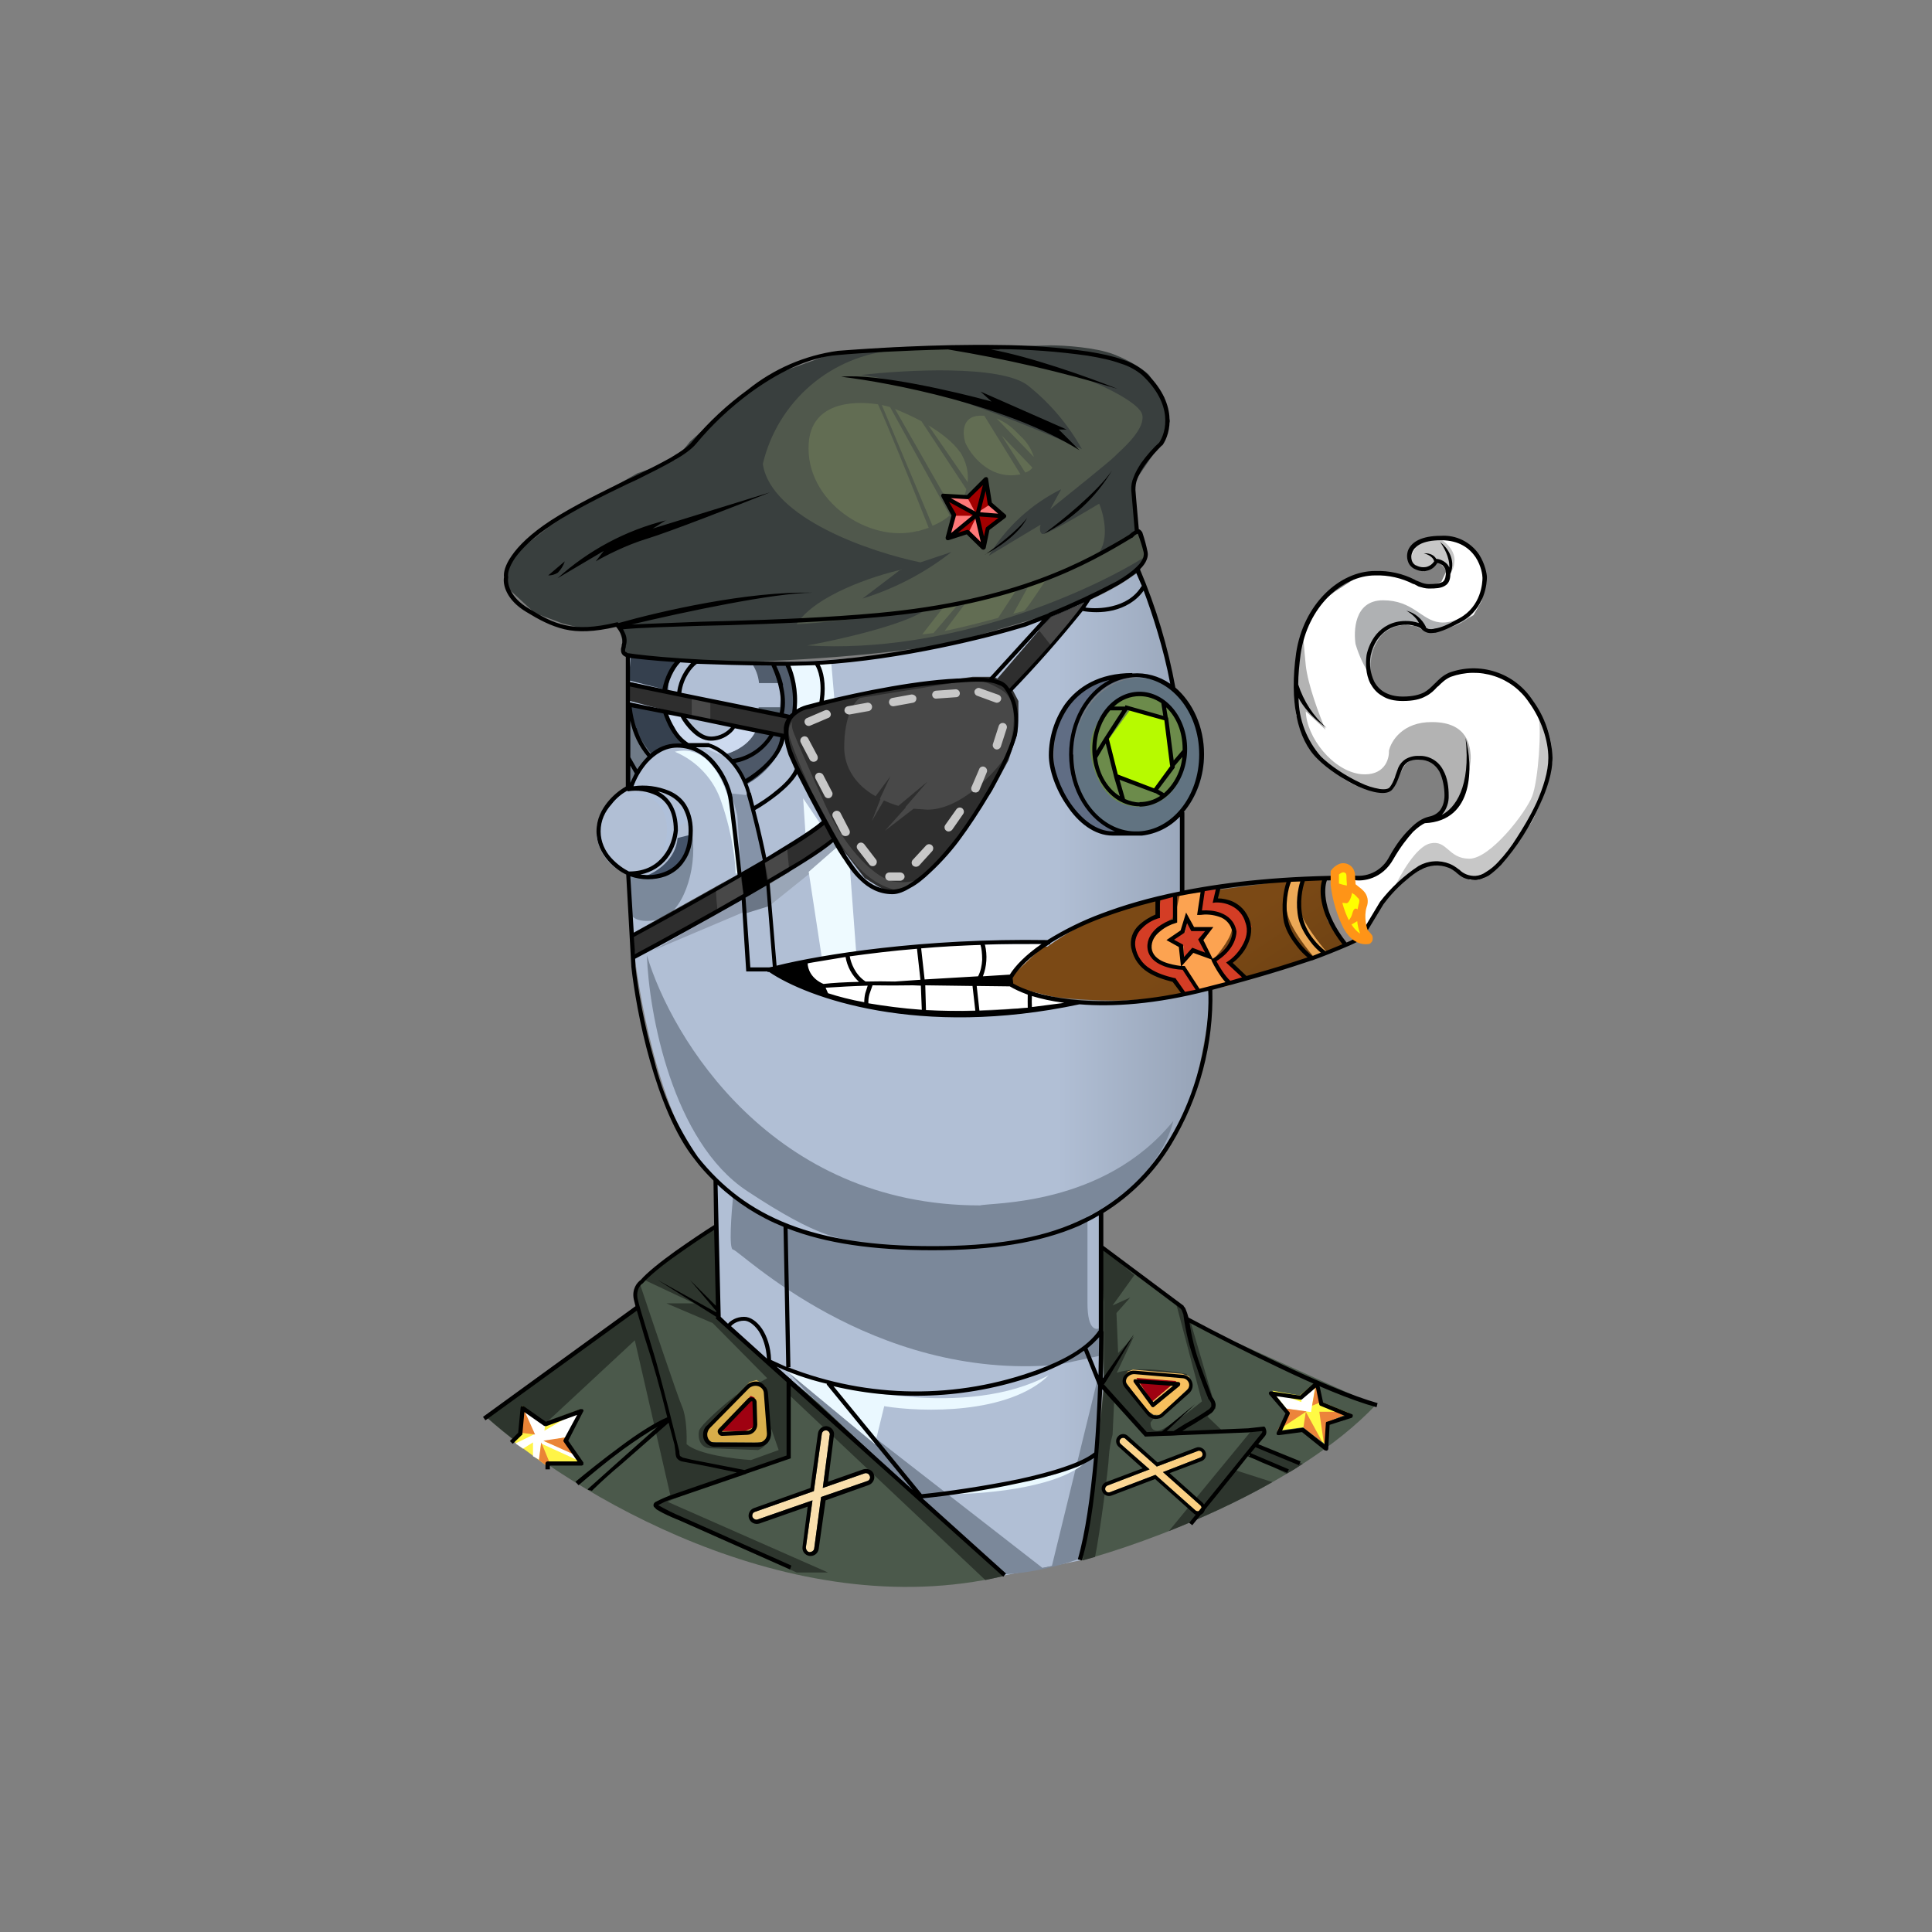 <svg width="24" height="24" viewBox="0 0 24 24" fill="none" xmlns="http://www.w3.org/2000/svg">
<rect x="0" y="0" width="24" height="24" fill="#808080" stroke="none"/>
<path d="M13.346 11.533C12.883 11.734 12.574 12.133 12.557 12.15V12.231C12.621 12.266 12.801 12.338 13.02 12.373C13.29 12.416 13.749 12.441 14.121 12.424C14.494 12.403 15.039 12.287 15.54 12.15C15.943 12.038 16.479 11.828 16.697 11.738C16.706 11.73 16.714 11.7 16.65 11.64C16.538 11.509 16.463 11.351 16.431 11.181C16.419 11.066 16.449 10.946 16.466 10.903H16.23C15.93 10.946 15.21 11.048 14.739 11.104C14.151 11.173 13.813 11.331 13.346 11.533Z" fill="url(#paint0_linear_155_343)"/>
<path d="M14.949 11.078L14.657 11.113L14.589 11.404L14.421 11.49L14.327 11.631L14.284 11.79L14.353 11.961L14.541 12.017L14.696 12.038L14.756 12.137L14.884 12.326L15.283 12.24L15.129 12.056L15.077 11.914C15.154 11.828 15.313 11.627 15.304 11.516C15.3 11.404 15.171 11.361 15.107 11.353H14.91L14.949 11.078Z" fill="url(#paint1_linear_155_343)"/>
<path d="M13.419 19.384L12.463 19.573L11.379 18.561L9.934 17.237L8.94 16.38V16.32L8.897 14.674C8.267 14.134 7.954 12.523 7.873 11.781L7.83 10.868C7.513 10.783 7.419 10.496 7.41 10.367C7.41 10.003 7.659 9.848 7.779 9.81V9.017L7.821 8.134C8.409 8.22 9.96 8.323 11.473 8.061C12.99 7.804 13.873 7.324 14.121 7.118L14.413 7.834L14.597 8.584L14.319 8.443L14.053 8.413C13.925 8.406 13.797 8.425 13.678 8.469C13.557 8.514 13.448 8.582 13.356 8.67C13.263 8.759 13.19 8.865 13.14 8.983C13.091 9.101 13.066 9.228 13.067 9.356C13.067 9.921 13.483 10.2 13.573 10.264C13.659 10.324 13.697 10.324 14.121 10.324C14.464 10.324 14.636 10.183 14.687 10.11V11.096C14.082 11.174 13.506 11.403 13.011 11.76H11.88C11.177 11.747 10.294 11.91 9.947 11.996C10.033 12.103 10.204 12.326 10.204 12.338C11.049 12.737 12.699 12.566 13.419 12.433C13.946 12.471 14.73 12.36 15.051 12.304C15.043 12.501 14.94 13.05 14.889 13.298C14.745 13.899 14.417 14.438 13.95 14.841L13.671 15.03L13.71 17.16L13.573 18.561L13.419 19.384Z" fill="url(#paint2_linear_155_343)"/>
<path d="M6.043 17.606C7.071 18.523 9.797 20.203 12.471 19.577L10.213 17.468L9.57 16.924L8.936 16.367L8.906 15.227L8.349 15.626L7.929 15.951C7.905 15.992 7.892 16.039 7.892 16.086C7.892 16.134 7.905 16.18 7.929 16.221L7.341 16.663L6.047 17.606H6.043ZM13.684 15.493V16.517L13.714 17.203L13.564 18.703L13.423 19.388C14.237 19.174 16.114 18.484 17.087 17.456L14.777 16.414L14.726 16.294L13.684 15.493Z" fill="#4B594B"/>
<path d="M6.48 17.957L7.886 16.65L8.327 18.574C8.263 18.604 8.134 18.677 8.134 18.716C8.134 18.758 8.263 18.81 8.327 18.836L9.896 19.534H10.286L8.293 18.656L8.589 18.518L9.806 18.09V17.331L12.24 19.628L12.471 19.577L10.689 17.914L10.033 17.314L9.574 16.928L8.936 16.363L8.91 15.338L8.906 15.231L8.349 15.626L7.997 15.896L8.623 16.191H8.28L8.854 16.436L9.531 17.121L9.137 17.336C8.991 17.451 8.696 17.708 8.683 17.777C8.666 17.863 8.696 17.991 8.829 17.991L9.416 18.013C9.471 17.996 9.587 17.914 9.579 17.743L9.673 18.013L9.33 18.137C9.124 18.124 8.674 18.068 8.529 17.94C8.533 17.837 8.529 17.601 8.473 17.473C8.417 17.344 8.1 16.401 7.95 15.951C7.92 15.988 7.901 16.033 7.894 16.08C7.894 16.123 7.899 16.17 7.929 16.221L7.864 16.268C7.843 16.29 7.817 16.311 7.787 16.328L7.341 16.663L6.047 17.606C6.167 17.713 6.313 17.833 6.476 17.957H6.48ZM13.594 18.398L13.611 18.278L13.71 17.271V17.228L13.714 17.203L13.714 16.17L13.684 15.836L13.684 15.493L13.706 15.51L14.091 15.84L13.821 16.217L14.04 16.118L13.869 16.311L13.89 16.808L14.087 16.598L13.873 17.053C13.907 17.04 14.023 17.01 14.207 17.01C14.387 17.01 14.644 17.048 14.747 17.07L14.293 17.67C14.289 17.704 14.301 17.777 14.383 17.773C14.469 17.768 14.786 17.528 14.931 17.408L14.614 16.208L14.726 16.294L14.777 16.414L14.79 16.423L15.103 17.494L15 17.597L15.184 17.773L14.537 17.837H14.259L13.843 17.348L13.821 17.82C13.796 17.912 13.78 18.007 13.774 18.103C13.774 18.197 13.663 19.054 13.603 19.341L13.449 19.384L13.509 18.977L13.564 18.703L13.594 18.398ZM15.806 18.411C15.377 18.656 14.927 18.857 14.52 19.02L15.57 17.743L15.724 17.76L15.57 17.944L16.183 18.184C16.119 18.227 16.054 18.27 15.981 18.308L15.51 18.068L15.339 18.261L15.806 18.411Z" fill="#2D352D"/>
<path d="M9.184 8.228C8.361 8.25 7.899 8.16 7.774 8.108L7.714 7.894L7.684 7.774L7.273 7.817L6.986 7.744L6.643 7.616L6.287 7.286V7.054L6.467 6.818L6.819 6.544L7.299 6.231L7.916 5.88L8.387 5.713L8.571 5.486L8.931 5.164L9.27 4.873L9.72 4.616L10.269 4.418L10.654 4.346L11.126 4.316H12.124L13.054 4.29C13.226 4.29 13.611 4.316 13.834 4.401C14.057 4.487 14.22 4.603 14.271 4.654L14.46 4.933L14.533 5.233L14.46 5.447L14.104 5.97V6.578L14.181 6.698L14.233 6.926L14.151 7.101C13.98 7.213 13.573 7.457 13.316 7.543C12.99 7.646 12.45 7.808 11.961 7.946C11.469 8.083 10.217 8.198 9.184 8.224V8.228Z" fill="#393F3E"/>
<path d="M14.254 17.528L13.963 17.143V17.1L14.01 17.036L14.074 17.014L14.687 17.066L14.773 17.1L14.79 17.164L14.769 17.241L14.554 17.447L14.417 17.576H14.331L14.254 17.524V17.528Z" fill="url(#paint3_linear_155_343)"/>
<path d="M9.313 17.168L8.781 17.713L8.751 17.828L8.811 17.914L9.373 17.918L9.493 17.914L9.561 17.798L9.506 17.22L9.399 17.143L9.313 17.168Z" fill="url(#paint4_linear_155_343)"/>
<path d="M9.326 17.34L8.953 17.734L8.94 17.768L8.987 17.777H9.257L9.373 17.726L9.386 17.648L9.373 17.361L9.326 17.34Z" fill="#9F0111"/>
<path d="M10.311 17.828C10.313 17.822 10.312 17.815 10.311 17.808C10.309 17.801 10.307 17.795 10.303 17.789C10.299 17.784 10.294 17.779 10.288 17.776C10.282 17.772 10.275 17.77 10.269 17.768C10.262 17.767 10.255 17.767 10.248 17.769C10.242 17.77 10.235 17.773 10.229 17.777C10.224 17.781 10.219 17.786 10.216 17.792C10.212 17.798 10.21 17.805 10.209 17.811L10.11 18.523L9.381 18.78C9.351 18.788 9.339 18.818 9.347 18.844C9.36 18.87 9.39 18.887 9.416 18.874L10.093 18.638L10.011 19.221C10.011 19.251 10.029 19.277 10.054 19.281C10.084 19.281 10.11 19.264 10.114 19.238L10.2 18.596L10.774 18.398C10.8 18.39 10.817 18.36 10.804 18.334C10.802 18.328 10.798 18.322 10.793 18.316C10.789 18.311 10.783 18.307 10.777 18.304C10.77 18.302 10.763 18.3 10.756 18.3C10.749 18.3 10.742 18.301 10.736 18.304L10.221 18.484L10.307 17.824L10.311 17.828Z" fill="url(#paint5_linear_155_343)"/>
<path d="M10.273 17.717C10.329 17.726 10.371 17.777 10.359 17.833L10.286 18.407L10.723 18.253C10.779 18.236 10.839 18.261 10.856 18.317C10.864 18.342 10.863 18.369 10.851 18.393C10.84 18.417 10.82 18.436 10.796 18.446L10.256 18.638L10.17 19.243C10.166 19.269 10.151 19.293 10.13 19.309C10.108 19.325 10.081 19.332 10.054 19.328C10.028 19.324 10.005 19.31 9.989 19.29C9.973 19.269 9.966 19.243 9.969 19.217L10.033 18.716L9.433 18.926C9.407 18.934 9.38 18.932 9.355 18.92C9.331 18.908 9.313 18.887 9.304 18.861C9.296 18.836 9.298 18.808 9.31 18.784C9.322 18.76 9.343 18.741 9.369 18.733L10.067 18.484L10.161 17.807C10.163 17.794 10.167 17.78 10.174 17.768C10.181 17.757 10.19 17.746 10.2 17.738C10.211 17.729 10.223 17.723 10.237 17.72C10.25 17.716 10.264 17.715 10.277 17.717H10.273ZM10.11 18.523L9.381 18.78C9.351 18.788 9.339 18.818 9.347 18.844C9.36 18.87 9.39 18.887 9.416 18.874L10.093 18.638L10.011 19.221C10.011 19.251 10.029 19.277 10.054 19.281C10.084 19.281 10.11 19.264 10.114 19.238L10.2 18.596L10.774 18.398C10.8 18.39 10.817 18.36 10.804 18.334C10.802 18.328 10.798 18.322 10.793 18.316C10.789 18.311 10.783 18.307 10.777 18.304C10.77 18.302 10.763 18.3 10.756 18.3C10.749 18.3 10.742 18.301 10.736 18.304L10.221 18.484L10.307 17.824C10.308 17.811 10.305 17.798 10.297 17.788C10.289 17.777 10.277 17.771 10.264 17.768C10.251 17.767 10.238 17.771 10.228 17.779C10.218 17.787 10.211 17.798 10.209 17.811L10.11 18.523Z" fill="black"/>
<path d="M13.757 18.454C13.752 18.456 13.747 18.459 13.743 18.463C13.738 18.467 13.735 18.471 13.732 18.477C13.73 18.482 13.729 18.487 13.729 18.493C13.728 18.499 13.729 18.505 13.731 18.51C13.733 18.516 13.736 18.521 13.741 18.526C13.745 18.53 13.75 18.534 13.755 18.537C13.761 18.539 13.767 18.54 13.774 18.54C13.78 18.54 13.786 18.538 13.791 18.536L14.353 18.321L14.85 18.763C14.871 18.78 14.897 18.776 14.914 18.763C14.919 18.758 14.922 18.753 14.924 18.747C14.926 18.742 14.927 18.736 14.927 18.73C14.926 18.724 14.925 18.718 14.922 18.712C14.919 18.707 14.915 18.702 14.91 18.698L14.447 18.287L14.91 18.107C14.915 18.105 14.92 18.102 14.925 18.098C14.929 18.094 14.932 18.09 14.935 18.085C14.937 18.079 14.938 18.074 14.938 18.068C14.939 18.062 14.938 18.057 14.936 18.051C14.934 18.045 14.931 18.04 14.927 18.035C14.922 18.031 14.917 18.027 14.912 18.025C14.906 18.022 14.9 18.021 14.894 18.021C14.887 18.021 14.881 18.023 14.876 18.026L14.37 18.218L13.984 17.876C13.98 17.871 13.975 17.867 13.97 17.865C13.964 17.862 13.958 17.861 13.952 17.861C13.946 17.861 13.94 17.862 13.934 17.865C13.929 17.867 13.924 17.871 13.92 17.876C13.916 17.88 13.912 17.885 13.91 17.891C13.908 17.896 13.907 17.903 13.908 17.909C13.908 17.915 13.91 17.921 13.913 17.926C13.915 17.931 13.919 17.936 13.924 17.94L14.28 18.253L13.757 18.454Z" fill="url(#paint6_linear_155_343)"/>
<path d="M13.693 18.527C13.688 18.516 13.685 18.505 13.685 18.493C13.685 18.481 13.687 18.47 13.691 18.459C13.696 18.448 13.702 18.438 13.711 18.43C13.719 18.422 13.729 18.416 13.74 18.411L14.194 18.24L13.894 17.97C13.877 17.954 13.867 17.933 13.865 17.91C13.863 17.886 13.871 17.863 13.886 17.846C13.893 17.836 13.903 17.829 13.914 17.823C13.925 17.818 13.937 17.815 13.949 17.814C13.961 17.814 13.973 17.816 13.985 17.821C13.996 17.826 14.006 17.832 14.014 17.841L14.379 18.167L14.859 17.983C14.901 17.966 14.957 17.991 14.974 18.034C14.979 18.045 14.982 18.056 14.982 18.068C14.982 18.08 14.98 18.091 14.976 18.102C14.971 18.113 14.965 18.123 14.956 18.131C14.948 18.139 14.938 18.146 14.927 18.15L14.529 18.3L14.936 18.664C14.974 18.698 14.979 18.75 14.949 18.793C14.941 18.802 14.931 18.809 14.92 18.814C14.909 18.819 14.896 18.822 14.884 18.822C14.872 18.822 14.86 18.819 14.849 18.814C14.838 18.809 14.828 18.802 14.82 18.793L14.349 18.373L13.809 18.578C13.786 18.587 13.762 18.586 13.74 18.576C13.719 18.567 13.701 18.549 13.693 18.527ZM14.353 18.321L14.85 18.763C14.871 18.78 14.897 18.776 14.914 18.763C14.919 18.758 14.922 18.753 14.924 18.747C14.926 18.742 14.927 18.736 14.927 18.73C14.926 18.724 14.925 18.718 14.922 18.712C14.919 18.707 14.915 18.702 14.91 18.698L14.447 18.287L14.91 18.107C14.915 18.105 14.92 18.102 14.925 18.098C14.929 18.094 14.932 18.09 14.935 18.085C14.937 18.079 14.938 18.074 14.938 18.068C14.939 18.062 14.938 18.057 14.936 18.051C14.934 18.045 14.931 18.04 14.927 18.035C14.922 18.031 14.917 18.027 14.912 18.025C14.906 18.022 14.9 18.021 14.894 18.021C14.887 18.021 14.881 18.023 14.876 18.026L14.37 18.218L13.984 17.876C13.98 17.871 13.975 17.867 13.97 17.865C13.964 17.862 13.958 17.861 13.952 17.861C13.946 17.861 13.94 17.862 13.934 17.865C13.929 17.867 13.924 17.871 13.92 17.876C13.916 17.88 13.912 17.885 13.91 17.891C13.908 17.896 13.907 17.903 13.908 17.909C13.908 17.915 13.91 17.921 13.913 17.926C13.915 17.931 13.919 17.936 13.924 17.94L14.28 18.253L13.757 18.454C13.752 18.456 13.747 18.459 13.743 18.463C13.738 18.467 13.735 18.471 13.732 18.477C13.73 18.482 13.729 18.487 13.729 18.493C13.728 18.499 13.729 18.505 13.731 18.51C13.733 18.516 13.736 18.521 13.741 18.526C13.745 18.53 13.75 18.534 13.755 18.537C13.761 18.539 13.767 18.54 13.774 18.54C13.78 18.54 13.786 18.538 13.791 18.536L14.353 18.321Z" fill="black"/>
<path d="M14.614 17.156L14.117 17.117L14.31 17.413L14.614 17.156Z" fill="#9F0111"/>
<path d="M12.171 14.974C9.6 14.974 8.344 12.904 8.036 11.867C8.061 12.591 8.353 14.181 9.279 14.794C10.2 15.403 10.397 15.36 10.68 15.446C10.303 15.403 9.463 15.218 9.107 14.854C9.086 15.077 9.051 15.523 9.107 15.523C9.18 15.523 10.821 17.16 13.14 16.954L13.68 16.838V16.487C13.624 16.53 13.509 16.538 13.509 16.187V15.111C13.8 14.978 14.417 14.554 14.576 13.924C13.714 14.991 12.304 14.936 12.176 14.974H12.171Z" fill="#7B889A"/>
<path d="M12.951 19.478L9.716 16.963L9.999 17.271L11.571 18.75L12.48 19.556C12.866 19.538 13.269 19.418 13.423 19.358C13.594 18.866 13.667 17.546 13.68 16.946L13.067 19.453L12.951 19.478Z" fill="#7B889A"/>
<path d="M11.743 18.561C12.189 18.506 13.149 18.356 13.457 18.188C13.084 18.497 12.159 18.566 11.743 18.561Z" fill="#EAF9FF"/>
<path d="M13.029 17.083C12.017 17.627 10.431 17.271 9.767 17.027L10.869 17.94L10.984 17.468C11.456 17.546 12.531 17.571 13.029 17.083Z" fill="#EAF8FF"/>
<path d="M8.199 11.417C7.971 11.477 7.869 11.408 7.843 11.37L7.804 10.856L8.121 10.898C8.451 10.881 8.576 10.538 8.601 10.371C8.661 10.826 8.473 11.344 8.199 11.417Z" fill="#7B899B"/>
<path d="M7.646 9.981C7.651 9.977 7.657 9.973 7.663 9.968C7.813 9.87 8.117 9.754 8.276 10.003C8.439 10.26 8.276 10.59 8.169 10.718C8.254 10.59 8.383 10.208 8.169 9.981C8.01 9.81 7.774 9.896 7.663 9.968L7.646 9.981ZM8.443 10.251L8.361 10.037L8.469 10.016C8.49 10.046 8.524 10.161 8.537 10.213L8.443 10.251Z" fill="#AFC0DA"/>
<path d="M8.571 10.371L8.417 10.41C8.396 10.68 8.147 10.838 8.023 10.881C8.516 10.907 8.593 10.551 8.571 10.367V10.371Z" fill="#445369"/>
<path d="M8.966 9.977C8.921 9.834 8.846 9.703 8.745 9.593C8.645 9.483 8.521 9.396 8.383 9.338C9.017 9.193 9.18 10.286 9.18 10.851H9.137C9.137 10.731 9.107 10.388 8.966 9.977Z" fill="#EBFAFF"/>
<path d="M9.236 11.16L8.121 11.803L9.236 11.331V11.16Z" fill="#919CAF"/>
<path d="M9.566 11.246L9.54 10.98C9.767 10.868 10.17 10.551 10.341 10.41L10.431 10.551L9.566 11.246Z" fill="#9AA6B7"/>
<path d="M10.213 11.923L10.046 10.83L10.419 10.504L10.551 10.693L10.637 11.846L10.209 11.923H10.213ZM10.2 10.243L10.007 10.371L9.977 9.917L10.196 10.243H10.2Z" fill="#EEFAFF"/>
<path d="M9.334 9.883L9.086 9.857L9.159 10.127L9.206 10.847L9.501 10.693L9.334 9.878V9.883Z" fill="#8593A8"/>
<path d="M9.24 11.353L9.219 11.164L9.519 10.993L9.574 11.25L9.24 11.353Z" fill="#6B7686"/>
<path d="M9.703 8.786H9.424V8.858L9.686 8.901C9.699 8.901 9.703 8.824 9.703 8.786Z" fill="#566370"/>
<path d="M9.386 9.077C9.287 9.27 9.081 9.36 8.991 9.373C9.013 9.373 9.206 9.566 9.27 9.746C9.387 9.684 9.49 9.599 9.574 9.497C9.658 9.395 9.721 9.277 9.759 9.15L9.63 9.128L9.386 9.077Z" fill="#4D5868"/>
<path d="M9.429 8.486C9.42 8.392 9.386 8.303 9.33 8.228H9.801C9.866 8.331 9.866 8.666 9.861 8.82L9.81 8.906H9.681L9.711 8.486H9.429Z" fill="#515D6D"/>
<path d="M8.507 9.236C8.379 9.15 8.297 8.927 8.276 8.824L8.507 8.884C8.55 8.978 8.679 9.163 8.807 9.171C8.936 9.18 9.056 9.081 9.094 9.03L9.386 9.086C9.283 9.291 9.056 9.364 8.957 9.377L8.747 9.291H8.589L8.503 9.236H8.507Z" fill="#CDDAEF"/>
<path d="M10.32 8.207L9.793 8.25L9.857 8.546V8.837L10.11 8.751L10.367 8.708L10.324 8.207H10.32Z" fill="#EBF8FF"/>
<path d="M11.199 7.076C10.856 7.153 10.127 7.393 9.896 7.753C10.11 7.753 11.049 7.637 11.49 7.581C11.224 7.766 10.406 7.95 10.029 8.018C11.816 8.13 13.564 7.333 14.216 6.921C14.224 6.853 14.216 6.698 14.151 6.634C14.083 6.574 13.757 6.801 13.599 6.921C13.796 6.758 13.719 6.407 13.654 6.257C13.44 6.386 12.994 6.647 12.951 6.634C12.909 6.621 12.917 6.548 12.926 6.518L12.283 6.904C12.498 6.548 12.81 6.262 13.183 6.077L13.046 6.326C13.286 6.133 13.783 5.734 13.847 5.67L13.881 5.636C13.989 5.537 14.224 5.318 14.19 5.156C14.164 5.01 13.719 4.8 13.504 4.714C13.161 4.556 12.214 4.256 11.121 4.35C10.733 4.381 10.364 4.535 10.068 4.789C9.773 5.043 9.565 5.385 9.476 5.764C9.579 6.441 10.826 6.861 11.434 6.986L11.82 6.857C11.49 7.116 11.115 7.312 10.714 7.436L11.194 7.071L11.199 7.076ZM10.701 4.658C11.246 4.594 12.429 4.53 12.767 4.787C13.041 5.005 13.27 5.274 13.44 5.58C12.849 5.31 11.469 4.753 10.697 4.658H10.701Z" fill="#50584C"/>
<path d="M11.927 5.614C12 5.73 12.034 5.858 12.021 5.991L11.533 5.284C11.691 5.378 11.841 5.494 11.927 5.618V5.614ZM11.113 5.078C11.207 5.117 11.327 5.168 11.447 5.233L12.004 6.077C11.983 6.176 11.927 6.274 11.846 6.356L11.117 5.078H11.113ZM11.057 5.057L11.799 6.403C11.739 6.454 11.67 6.497 11.584 6.531L10.954 5.031L11.044 5.053L11.057 5.057ZM11.4 6.6L11.537 6.557C11.331 6.034 11.001 5.22 10.907 5.023C10.569 4.971 10.076 5.014 10.046 5.511C9.999 6.223 10.796 6.754 11.4 6.596V6.6ZM12.167 5.164H12.227L12.677 5.893L12.621 5.901C12.279 5.94 12.056 5.648 11.991 5.498C11.957 5.391 11.944 5.173 12.167 5.164ZM12.823 5.811C12.806 5.837 12.78 5.854 12.737 5.871L12.441 5.408L12.827 5.811H12.823ZM12.381 5.198L12.844 5.678C12.812 5.576 12.753 5.485 12.673 5.413C12.658 5.399 12.644 5.384 12.63 5.37C12.56 5.296 12.475 5.238 12.381 5.198ZM12.021 7.457L12.643 7.303L12.399 7.676C12.206 7.727 11.949 7.796 11.734 7.838L12.021 7.457ZM12.78 7.273L12.587 7.624L12.716 7.59C12.737 7.59 12.9 7.346 12.981 7.221L12.78 7.273ZM11.923 7.483L11.597 7.864L11.456 7.881L11.73 7.53L11.919 7.483H11.923Z" fill="#626D53"/>
<path d="M12.249 5.974L12 6.176L11.726 6.158L11.841 6.386L11.811 6.656L12.009 6.613L12.197 6.771L12.214 6.737C12.231 6.686 12.27 6.583 12.279 6.578C12.287 6.578 12.39 6.463 12.441 6.407L12.304 6.291L12.249 5.974Z" fill="#A30000"/>
<path d="M11.747 6.158L12.009 6.167L12.133 6.398L11.747 6.158ZM12.459 6.403L12.313 6.257L12.133 6.373L12.459 6.403ZM11.803 6.651C11.799 6.643 11.837 6.48 11.859 6.407H12.116L11.803 6.651ZM12.133 6.411L12.219 6.784L12.034 6.613L12.133 6.411Z" fill="#FF7878"/>
<path fill-rule="evenodd" clip-rule="evenodd" d="M12.274 5.948C12.274 5.944 12.272 5.939 12.269 5.935C12.266 5.931 12.262 5.929 12.257 5.927C12.244 5.927 12.236 5.927 12.227 5.936L12.013 6.15L11.721 6.133C11.717 6.132 11.712 6.132 11.707 6.133C11.703 6.135 11.699 6.138 11.696 6.141C11.693 6.146 11.691 6.151 11.691 6.156C11.691 6.162 11.693 6.167 11.696 6.171L11.704 6.188L11.82 6.403L11.747 6.677C11.747 6.686 11.747 6.698 11.756 6.703C11.76 6.711 11.773 6.711 11.781 6.711L11.79 6.707H11.794L12.009 6.638L12.197 6.823C12.206 6.827 12.214 6.831 12.223 6.827C12.231 6.827 12.24 6.818 12.244 6.81L12.291 6.583L12.489 6.433C12.492 6.43 12.495 6.427 12.497 6.423C12.499 6.42 12.5 6.416 12.5 6.411C12.5 6.407 12.499 6.403 12.497 6.399C12.495 6.395 12.492 6.392 12.489 6.39L12.321 6.244L12.274 5.948ZM12.013 6.583L11.901 6.617L12.116 6.441L12.184 6.733L12.039 6.591C12.036 6.588 12.031 6.585 12.027 6.583C12.022 6.582 12.018 6.582 12.013 6.583ZM12.244 6.566L12.223 6.664L12.167 6.416L12.403 6.433L12.253 6.548C12.248 6.553 12.245 6.559 12.244 6.566ZM12.399 6.381L12.279 6.278C12.274 6.274 12.271 6.268 12.27 6.261L12.244 6.098L12.176 6.364L12.399 6.381ZM11.816 6.621L12.086 6.398L11.79 6.236L11.876 6.386V6.403L11.816 6.617V6.621ZM12.21 6.026L12.039 6.193C12.036 6.196 12.033 6.198 12.029 6.2C12.025 6.201 12.021 6.202 12.017 6.201L11.811 6.188L12.124 6.36L12.21 6.026Z" fill="black"/>
<path d="M16.149 17.336L15.806 17.276L15.999 17.524L15.874 17.773L16.191 17.73L16.479 17.953L16.496 17.657L16.757 17.554L16.414 17.413L16.359 17.156L16.144 17.336H16.149Z" fill="#FFFA44"/>
<path d="M16.166 17.417L15.814 17.288L15.986 17.503L16.286 17.541L16.346 17.173L16.166 17.336V17.417Z" fill="white"/>
<path d="M16.23 17.533L15.866 17.773L15.994 17.546L15.981 17.498L16.23 17.533ZM16.299 17.464L16.354 17.16L16.423 17.413L16.294 17.464H16.299Z" fill="#EC843B"/>
<path d="M16.191 17.734L16.221 17.537L16.427 17.914L16.191 17.734ZM16.714 17.537H16.389L16.444 17.918L16.474 17.944L16.5 17.661L16.757 17.554L16.714 17.537Z" fill="#EC843B"/>
<path d="M6.81 18.223L6.356 17.888L6.459 17.794L6.493 17.464L6.771 17.67L7.213 17.507L7.02 17.871L7.2 18.163H6.81V18.223Z" fill="#FFF447"/>
<path d="M6.639 17.816L6.489 17.473L6.776 17.67L6.763 17.773L7.226 17.503L7.029 17.854L6.763 17.906L7.149 18.06L7.191 18.146L6.72 17.931L6.699 18.133L6.621 18.09V17.918L6.497 17.996L6.403 17.931L6.639 17.816Z" fill="white"/>
<path d="M6.647 17.82L6.463 17.798L6.493 17.477L6.647 17.82ZM7.033 17.854L6.75 17.897L7.157 18.081C7.166 18.086 7.076 17.948 7.029 17.876L7.029 17.854L7.033 17.854ZM6.694 18.137L6.724 17.918L6.823 18.158L6.81 18.223L6.694 18.137Z" fill="#EA8436"/>
<path d="M7.843 8.13L8.409 8.19C8.366 8.267 8.289 8.456 8.301 8.576L7.809 8.451L7.839 8.13H7.843ZM7.8 8.721C7.821 8.807 7.873 9.008 7.929 9.128C7.993 9.257 8.07 9.356 8.1 9.39C8.156 9.33 8.314 9.218 8.529 9.266C8.402 9.153 8.315 9.003 8.28 8.837C8.259 8.837 7.954 8.76 7.804 8.721H7.8Z" fill="#35404E"/>
<path d="M8.109 9.386C7.956 9.21 7.849 8.999 7.796 8.773L7.779 9.373L7.796 9.793H7.856L7.95 9.57L8.109 9.386Z" fill="#707B88"/>
<path d="M9.789 8.914C9.549 8.884 8.366 8.601 7.804 8.468L7.783 8.696L8.443 8.871L9.296 9.06L9.767 9.146L9.896 9.518L10.243 10.213L9.789 10.521L8.931 10.993L7.86 11.593V11.661L7.894 11.893L9.026 11.263L9.544 10.971L10.114 10.616L10.29 10.47L10.346 10.393L10.74 10.907L10.907 11.01C10.946 11.031 11.019 11.074 11.036 11.074H11.164L11.421 10.946L11.7 10.671L11.957 10.341L12.321 9.827L12.527 9.446L12.634 9.124L12.651 8.88V8.708L12.57 8.554L13.179 7.877L13.5 7.474L13.05 7.663L12.39 8.43L12.347 8.408H12.081L11.726 8.456L10.239 8.717C9.917 8.777 9.806 8.876 9.789 8.918V8.914Z" fill="#2E2E2E"/>
<path d="M8.593 8.906V8.657L8.824 8.726V8.953L8.593 8.906Z" fill="#494949"/>
<path d="M10.487 9.283C10.487 8.893 10.616 8.708 10.684 8.67L12.013 8.456C12.064 8.434 12.227 8.434 12.454 8.58C12.677 8.721 12.583 9.176 12.506 9.381C12.351 9.608 11.936 10.058 11.52 10.058L11.349 10.046L10.993 10.32L11.254 10.028H11.246L11.52 9.711L11.16 10.011C11.098 9.993 11.038 9.97 10.98 9.943L10.83 10.2L10.937 9.926H10.929L11.061 9.643L10.877 9.891C10.646 9.763 10.487 9.548 10.487 9.283ZM13.063 8.027L12.904 7.826L13.063 7.663L13.5 7.478L13.063 8.027Z" fill="#484848"/>
<path d="M9.24 11.151L9.206 10.843L9.497 10.701L9.536 10.988L9.236 11.151H9.24Z" fill="black"/>
<path d="M8.893 11.014C8.893 11.117 8.91 11.318 8.919 11.331L9.24 11.147L9.197 10.86L8.893 11.014ZM9.553 10.984L9.497 10.684L9.776 10.517L9.806 10.83L9.553 10.984ZM9.801 9.128C9.795 9.096 9.797 9.063 9.806 9.031C9.816 9 9.834 8.971 9.857 8.948C9.814 8.983 9.849 9.081 9.87 9.128C9.904 9.218 10.037 9.523 10.251 9.998C10.521 10.59 10.903 10.92 11.1 10.95C11.259 10.976 11.374 10.941 11.413 10.92C11.276 11.031 11.147 11.048 11.1 11.048C10.586 10.92 10.311 10.234 10.187 10.028C10.059 9.823 9.823 9.236 9.801 9.128Z" fill="#484848"/>
<path d="M12.433 8.696C12.424 8.721 12.39 8.738 12.364 8.726L12.141 8.644C12.135 8.642 12.129 8.639 12.124 8.635C12.118 8.63 12.114 8.625 12.111 8.619C12.108 8.613 12.106 8.607 12.105 8.6C12.104 8.593 12.105 8.586 12.107 8.58C12.12 8.554 12.15 8.537 12.176 8.55L12.403 8.631C12.429 8.64 12.446 8.67 12.433 8.696ZM11.876 8.661C11.906 8.661 11.927 8.636 11.923 8.606C11.921 8.593 11.914 8.581 11.903 8.573C11.893 8.565 11.88 8.561 11.867 8.563L11.627 8.58C11.614 8.581 11.602 8.587 11.594 8.596C11.585 8.606 11.58 8.618 11.58 8.631C11.58 8.661 11.606 8.683 11.636 8.678L11.876 8.661ZM11.383 8.67C11.384 8.677 11.384 8.684 11.382 8.69C11.381 8.697 11.378 8.703 11.374 8.709C11.37 8.715 11.365 8.719 11.359 8.723C11.353 8.726 11.347 8.729 11.34 8.73L11.104 8.773C11.098 8.774 11.091 8.774 11.084 8.772C11.077 8.771 11.071 8.768 11.065 8.764C11.06 8.76 11.055 8.755 11.052 8.749C11.048 8.743 11.045 8.737 11.044 8.73C11.043 8.723 11.043 8.716 11.045 8.71C11.046 8.703 11.049 8.697 11.053 8.691C11.057 8.685 11.062 8.681 11.068 8.677C11.074 8.673 11.08 8.671 11.087 8.67L11.323 8.627C11.353 8.627 11.379 8.644 11.383 8.67ZM10.791 8.833C10.798 8.831 10.805 8.829 10.81 8.825C10.816 8.821 10.821 8.816 10.825 8.81C10.828 8.804 10.831 8.798 10.832 8.791C10.834 8.784 10.834 8.777 10.832 8.771C10.831 8.764 10.828 8.757 10.824 8.752C10.82 8.746 10.815 8.741 10.809 8.737C10.804 8.734 10.797 8.731 10.79 8.73C10.784 8.728 10.777 8.728 10.77 8.73L10.534 8.773C10.527 8.774 10.521 8.776 10.515 8.78C10.509 8.783 10.504 8.788 10.5 8.794C10.496 8.799 10.493 8.806 10.492 8.812C10.49 8.819 10.49 8.826 10.491 8.833C10.496 8.858 10.526 8.876 10.551 8.876L10.791 8.833ZM10.29 8.918C10.316 8.91 10.329 8.876 10.316 8.854C10.313 8.848 10.31 8.842 10.305 8.836C10.3 8.831 10.294 8.827 10.288 8.824C10.281 8.822 10.275 8.82 10.268 8.82C10.261 8.82 10.254 8.821 10.247 8.824L10.029 8.918C9.999 8.927 9.986 8.961 9.999 8.987C10.011 9.013 10.041 9.026 10.067 9.013L10.29 8.918ZM12.334 9.244C12.326 9.27 12.343 9.3 12.369 9.308C12.394 9.317 12.424 9.3 12.433 9.274L12.506 9.047C12.508 9.041 12.508 9.034 12.508 9.027C12.507 9.02 12.505 9.014 12.502 9.008C12.499 9.002 12.494 8.996 12.489 8.992C12.484 8.988 12.478 8.985 12.471 8.983C12.465 8.981 12.458 8.98 12.451 8.981C12.445 8.981 12.438 8.983 12.432 8.987C12.426 8.99 12.421 8.994 12.417 8.999C12.412 9.005 12.409 9.011 12.407 9.017L12.334 9.244ZM12.099 9.844C12.092 9.842 12.086 9.838 12.081 9.833C12.076 9.829 12.072 9.823 12.069 9.816C12.066 9.81 12.065 9.803 12.065 9.796C12.064 9.789 12.066 9.782 12.069 9.776L12.163 9.557C12.171 9.527 12.206 9.514 12.231 9.527C12.257 9.54 12.27 9.57 12.257 9.596L12.167 9.814C12.164 9.82 12.16 9.826 12.155 9.831C12.15 9.835 12.145 9.839 12.138 9.841C12.132 9.844 12.125 9.845 12.118 9.845C12.111 9.844 12.105 9.843 12.099 9.84V9.844ZM11.34 10.68C11.335 10.685 11.331 10.69 11.329 10.697C11.326 10.703 11.325 10.71 11.325 10.716C11.325 10.723 11.326 10.73 11.329 10.736C11.331 10.742 11.335 10.748 11.34 10.753C11.366 10.774 11.396 10.77 11.417 10.753L11.58 10.573C11.585 10.568 11.588 10.562 11.59 10.555C11.592 10.549 11.593 10.542 11.593 10.535C11.593 10.529 11.591 10.522 11.588 10.516C11.585 10.51 11.581 10.504 11.576 10.5C11.571 10.495 11.565 10.492 11.558 10.49C11.552 10.487 11.545 10.486 11.538 10.487C11.532 10.487 11.525 10.489 11.519 10.492C11.513 10.495 11.507 10.499 11.503 10.504L11.34 10.68ZM10.873 10.748C10.867 10.753 10.861 10.756 10.855 10.758C10.848 10.76 10.841 10.76 10.835 10.759C10.828 10.759 10.821 10.757 10.815 10.753C10.809 10.75 10.804 10.745 10.8 10.74L10.654 10.551C10.65 10.546 10.647 10.54 10.645 10.533C10.643 10.527 10.643 10.52 10.643 10.513C10.644 10.506 10.646 10.5 10.65 10.494C10.653 10.488 10.658 10.483 10.663 10.478C10.668 10.474 10.674 10.471 10.681 10.469C10.687 10.467 10.694 10.467 10.701 10.467C10.708 10.468 10.714 10.47 10.72 10.474C10.726 10.477 10.732 10.482 10.736 10.487L10.881 10.676C10.899 10.697 10.894 10.731 10.873 10.748ZM10.457 10.363C10.47 10.384 10.5 10.393 10.53 10.38C10.556 10.367 10.564 10.337 10.551 10.311L10.44 10.097C10.437 10.091 10.432 10.086 10.426 10.082C10.421 10.077 10.414 10.074 10.407 10.073C10.4 10.071 10.393 10.071 10.386 10.072C10.38 10.073 10.373 10.076 10.367 10.08C10.355 10.086 10.347 10.097 10.342 10.11C10.338 10.123 10.34 10.136 10.346 10.148L10.457 10.363ZM10.316 9.908C10.31 9.912 10.303 9.915 10.296 9.915C10.289 9.916 10.281 9.916 10.275 9.914C10.268 9.912 10.261 9.908 10.256 9.904C10.25 9.899 10.246 9.893 10.243 9.887L10.131 9.673C10.125 9.661 10.124 9.647 10.128 9.634C10.132 9.621 10.141 9.611 10.153 9.604C10.179 9.591 10.213 9.604 10.226 9.626L10.337 9.84C10.35 9.861 10.337 9.896 10.316 9.908ZM10.059 9.437C10.071 9.458 10.101 9.471 10.131 9.458C10.157 9.446 10.166 9.416 10.153 9.386L10.041 9.176C10.038 9.169 10.034 9.163 10.028 9.159C10.023 9.154 10.017 9.151 10.01 9.149C10.003 9.147 9.996 9.146 9.989 9.147C9.982 9.148 9.975 9.15 9.969 9.154C9.957 9.161 9.948 9.171 9.944 9.184C9.94 9.197 9.941 9.211 9.947 9.223L10.059 9.437ZM10.997 10.89C10.997 10.86 11.019 10.838 11.049 10.838H11.181C11.211 10.838 11.237 10.86 11.237 10.89C11.237 10.916 11.211 10.941 11.181 10.941H11.049C11.035 10.941 11.022 10.936 11.012 10.926C11.003 10.917 10.997 10.903 10.997 10.89ZM11.743 10.247C11.739 10.253 11.736 10.259 11.734 10.266C11.733 10.272 11.733 10.279 11.734 10.286C11.735 10.293 11.738 10.3 11.741 10.305C11.745 10.311 11.75 10.316 11.756 10.32C11.777 10.337 11.811 10.328 11.829 10.307L11.966 10.11C11.973 10.099 11.975 10.086 11.973 10.073C11.97 10.06 11.963 10.049 11.953 10.041C11.947 10.037 11.941 10.034 11.934 10.033C11.928 10.031 11.921 10.031 11.914 10.032C11.907 10.034 11.9 10.036 11.895 10.04C11.889 10.043 11.884 10.048 11.88 10.054L11.743 10.247Z" fill="#C7C7C7"/>
<path d="M14.914 11.336L14.961 11.066L15.107 11.048V11.194L15.266 11.216L15.45 11.336L15.549 11.507L15.45 11.794L15.287 11.957L15.33 12.03L15.501 12.15L15.3 12.218L15.184 12.15L15.077 11.94C15.095 11.923 15.11 11.904 15.124 11.884L15.206 11.794L15.287 11.696L15.33 11.554L15.253 11.421L15.077 11.336L14.914 11.366V11.336ZM14.379 11.387L14.43 11.13L14.627 11.108L14.614 11.318L14.563 11.404L14.43 11.507L14.319 11.657L14.284 11.794L14.319 11.918L14.473 12.004H14.696L14.717 12.086L14.867 12.266L14.884 12.313L14.717 12.351L14.644 12.24L14.563 12.163L14.379 12.111L14.139 11.966L14.07 11.773L14.139 11.537L14.379 11.387ZM14.756 11.421L14.82 11.537H15L14.897 11.67L15 11.846L14.841 11.79L14.704 11.931V11.756L14.546 11.67L14.717 11.584L14.76 11.421H14.756Z" fill="#D43D25"/>
<path d="M15.999 11.374C15.959 11.234 15.959 11.086 15.999 10.946L16.183 10.924C16.157 10.993 16.11 11.177 16.153 11.323C16.196 11.473 16.389 11.721 16.483 11.828L16.337 11.906C16.251 11.807 16.054 11.563 15.999 11.374Z" fill="url(#paint7_linear_155_343)"/>
<path d="M16.427 11.186L16.444 10.916L16.573 10.873V11.143L16.654 11.4L16.869 11.653L16.706 11.721L16.637 11.653L16.491 11.438L16.427 11.186Z" fill="url(#paint8_linear_155_343)"/>
<path d="M16.967 10.907L16.809 10.89C16.809 10.916 16.817 10.976 16.851 11.018C16.89 11.061 16.911 11.134 16.92 11.168L16.899 11.434C16.92 11.464 16.971 11.52 16.984 11.52L17.036 11.464C17.044 11.46 17.07 11.378 17.079 11.344L17.147 11.216L17.233 11.108L17.331 11.001L17.529 10.873C17.597 10.83 17.743 10.753 17.747 10.744L17.854 10.727H17.961C17.974 10.727 18.047 10.778 18.077 10.804L18.163 10.868L18.261 10.933H18.36L18.433 10.907L18.557 10.821L18.72 10.65L18.879 10.427L19.033 10.2L19.144 9.951L19.226 9.728L19.286 9.458L19.247 9.24L19.187 8.97L19.071 8.768L18.917 8.576L18.66 8.421L18.489 8.357L18.304 8.331L18.021 8.396L17.829 8.507C17.747 8.601 17.494 8.76 17.267 8.678C16.98 8.571 17.006 8.314 17.031 8.164C17.049 8.036 17.139 7.911 17.181 7.864L17.31 7.778L17.46 7.761L17.584 7.778L17.679 7.826L17.85 7.838L18.099 7.761L18.304 7.641L18.403 7.47L18.441 7.298V7.11L18.347 6.896L18.223 6.767L18.06 6.69H17.867L17.717 6.72L17.571 6.814L17.52 6.891L17.507 6.977L17.571 7.063L17.679 7.097C17.691 7.097 17.769 7.063 17.807 7.041L17.85 6.956L17.906 6.977L17.966 7.097L17.906 7.226L17.773 7.281L17.614 7.264L17.254 7.11L17.083 7.097L16.839 7.183L16.581 7.35L16.376 7.504L16.234 7.736L16.149 8.014L16.106 8.284V8.541L16.084 8.696L16.101 8.884L16.217 9.15L16.423 9.437C16.487 9.506 16.659 9.656 16.826 9.746C16.997 9.831 17.19 9.823 17.267 9.81L17.306 9.758L17.353 9.656C17.374 9.621 17.417 9.51 17.43 9.497C17.447 9.484 17.507 9.463 17.537 9.437L17.657 9.416L17.773 9.437L17.901 9.548L17.944 9.656L17.961 9.81L17.931 10.041L17.799 10.157L17.64 10.234L17.473 10.376L17.366 10.487L17.293 10.667L17.134 10.826L16.963 10.907H16.967Z" fill="white"/>
<path d="M16.106 8.314C16.106 8.156 16.161 7.963 16.191 7.886C16.191 7.911 16.196 8.023 16.221 8.267C16.247 8.507 16.393 8.897 16.466 9.064L16.221 8.837C16.23 9.158 16.556 9.578 16.907 9.617C17.194 9.643 17.259 9.437 17.254 9.326C17.28 9.206 17.426 8.966 17.79 8.97C18.249 8.97 18.261 9.291 18.27 9.39C18.274 9.467 18.24 9.643 18.227 9.72C18.176 9.836 18.056 10.076 17.97 10.123C17.916 10.156 17.854 10.174 17.79 10.174C17.829 10.153 17.901 10.097 17.919 10.076C17.931 10.05 17.97 9.806 17.97 9.72C17.97 9.634 17.884 9.463 17.696 9.416C17.55 9.377 17.46 9.488 17.43 9.544L17.301 9.78L17.169 9.823C16.997 9.853 16.783 9.737 16.693 9.677C16.62 9.626 16.436 9.463 16.277 9.227C16.171 9.085 16.107 8.916 16.093 8.738L16.106 8.314Z" fill="#B3B3B3"/>
<path d="M17.687 7.093C17.649 7.094 17.612 7.081 17.582 7.057C17.553 7.032 17.534 6.998 17.529 6.96C17.529 6.917 17.55 6.818 17.627 6.767C17.704 6.711 17.833 6.698 17.884 6.694C17.944 6.724 18.06 6.814 18.069 6.947C18.07 6.997 18.06 7.047 18.037 7.092C18.015 7.137 17.981 7.175 17.94 7.204L17.974 7.093L17.854 6.96C17.845 6.998 17.823 7.033 17.792 7.057C17.761 7.081 17.722 7.094 17.683 7.093H17.687Z" fill="#C7C7C7"/>
<path d="M17.884 7.731C18.064 7.753 18.27 7.616 18.347 7.543C18.201 7.826 17.816 7.843 17.644 7.808C17.593 7.766 17.447 7.706 17.233 7.834C17.019 7.967 17.01 8.28 17.036 8.417C16.949 8.289 16.883 8.149 16.839 8.001C16.817 7.856 16.813 7.457 17.181 7.457C17.554 7.457 17.657 7.706 17.884 7.731Z" fill="#AFB1B3"/>
<path d="M17.764 10.478C17.593 10.517 17.396 10.864 17.319 11.031C17.43 10.877 17.833 10.718 17.897 10.714C17.957 10.71 18.069 10.757 18.146 10.843C18.206 10.916 18.309 10.928 18.351 10.928C18.561 10.911 18.896 10.431 19.037 10.191C19.08 10.106 19.2 9.848 19.264 9.497C19.329 9.146 19.136 8.846 19.033 8.738L19.11 8.897C19.153 9.038 19.11 9.694 19.033 9.891C18.956 10.093 18.514 10.667 18.253 10.667C17.987 10.667 17.979 10.427 17.764 10.478Z" fill="#C7C7C7"/>
<path d="M10.247 12.377L9.947 12.004C10.513 11.76 12.206 11.721 12.986 11.73L12.557 12.133L12.587 12.261C12.831 12.321 13.337 12.45 13.38 12.454C13.431 12.463 13.204 12.51 12.103 12.553C11.22 12.591 10.5 12.45 10.247 12.377Z" fill="white"/>
<path d="M13.153 8.991C13.214 8.809 13.335 8.653 13.498 8.55C13.66 8.447 13.853 8.403 14.044 8.426C13.821 8.438 13.324 8.696 13.337 9.441C13.35 10.041 13.847 10.286 14.091 10.333H13.74C13.624 10.333 13.423 10.183 13.337 10.106C13.217 9.95 13.137 9.766 13.105 9.572C13.072 9.377 13.089 9.178 13.153 8.991Z" fill="url(#paint9_linear_155_343)"/>
<path d="M14.957 9.386C14.957 9.917 14.593 10.35 14.147 10.35C13.701 10.35 13.337 9.921 13.337 9.386C13.337 8.854 13.701 8.421 14.151 8.421C14.593 8.421 14.957 8.85 14.957 9.386Z" fill="url(#paint10_linear_155_343)"/>
<path d="M14.143 8.636C13.761 8.636 13.586 9.013 13.551 9.206C13.513 9.351 13.616 10.02 14.139 10.02C14.661 10.02 14.76 9.411 14.739 9.321C14.726 9.227 14.61 8.636 14.139 8.636H14.143Z" fill="#6C8B4B"/>
<path d="M14.04 8.816L13.749 9.218L13.851 9.643L14.361 9.818L14.576 9.536L14.511 8.953L14.04 8.816Z" fill="#B7FA00"/>
<path d="M14.691 17.121C14.709 17.122 14.726 17.128 14.739 17.139C14.753 17.15 14.763 17.165 14.769 17.181C14.774 17.197 14.774 17.214 14.769 17.23C14.764 17.246 14.755 17.26 14.743 17.271L14.421 17.563C14.412 17.571 14.4 17.578 14.388 17.582C14.376 17.586 14.363 17.587 14.35 17.586C14.337 17.585 14.325 17.581 14.313 17.575C14.302 17.569 14.292 17.56 14.284 17.55L14.006 17.207C13.999 17.199 13.994 17.19 13.991 17.18C13.988 17.169 13.987 17.159 13.988 17.148C13.989 17.138 13.993 17.128 13.998 17.119C14.003 17.11 14.01 17.102 14.019 17.096C14.04 17.077 14.068 17.068 14.096 17.07L14.691 17.121ZM14.807 17.164C14.798 17.141 14.783 17.12 14.764 17.105C14.744 17.09 14.72 17.081 14.696 17.078L14.1 17.027C14.062 17.023 14.023 17.034 13.993 17.057V17.061C13.98 17.071 13.969 17.083 13.961 17.097C13.953 17.111 13.948 17.127 13.946 17.142C13.944 17.159 13.945 17.175 13.949 17.19C13.954 17.206 13.961 17.22 13.971 17.233L14.25 17.576C14.276 17.606 14.31 17.623 14.349 17.627C14.387 17.627 14.426 17.618 14.451 17.593L14.773 17.306C14.792 17.288 14.806 17.265 14.812 17.24C14.818 17.215 14.816 17.188 14.807 17.164ZM9.42 17.22C9.377 17.207 9.334 17.22 9.304 17.246L8.82 17.738C8.809 17.75 8.8 17.763 8.794 17.778C8.788 17.793 8.785 17.808 8.786 17.824C8.786 17.846 8.794 17.867 8.803 17.88C8.82 17.906 8.85 17.923 8.884 17.923H9.416C9.446 17.923 9.476 17.91 9.497 17.888C9.508 17.878 9.516 17.865 9.521 17.851C9.526 17.837 9.528 17.822 9.527 17.807L9.489 17.31C9.489 17.267 9.459 17.233 9.42 17.22ZM9.27 17.211C9.313 17.168 9.377 17.151 9.437 17.168C9.493 17.194 9.536 17.246 9.54 17.306L9.579 17.803C9.579 17.846 9.566 17.888 9.536 17.923C9.52 17.939 9.502 17.952 9.481 17.961C9.46 17.97 9.438 17.974 9.416 17.974H8.884C8.859 17.975 8.834 17.968 8.811 17.956C8.789 17.945 8.77 17.927 8.756 17.906C8.741 17.883 8.734 17.856 8.734 17.828V17.82C8.734 17.777 8.751 17.734 8.786 17.704L9.27 17.211ZM9.33 17.408L8.97 17.781V17.786L9.283 17.773C9.326 17.773 9.36 17.738 9.356 17.696L9.347 17.417V17.408H9.33ZM9.291 17.374C9.303 17.364 9.318 17.358 9.334 17.358C9.35 17.358 9.365 17.364 9.377 17.374C9.39 17.383 9.399 17.4 9.399 17.417L9.407 17.696C9.407 17.729 9.394 17.761 9.371 17.785C9.348 17.809 9.316 17.823 9.283 17.824L8.974 17.837C8.962 17.838 8.95 17.834 8.94 17.827C8.93 17.82 8.922 17.81 8.919 17.798C8.91 17.781 8.919 17.756 8.931 17.747L9.291 17.374ZM14.079 17.147C14.081 17.143 14.085 17.139 14.089 17.137C14.094 17.134 14.099 17.134 14.104 17.134L14.64 17.168C14.649 17.168 14.657 17.177 14.661 17.186C14.661 17.194 14.661 17.207 14.653 17.216L14.34 17.473C14.337 17.476 14.334 17.478 14.33 17.48C14.327 17.481 14.323 17.482 14.319 17.481C14.315 17.48 14.312 17.479 14.309 17.477C14.306 17.474 14.303 17.472 14.301 17.468L14.083 17.168C14.081 17.165 14.081 17.161 14.081 17.158C14.081 17.154 14.081 17.15 14.083 17.147H14.079ZM14.156 17.19L14.327 17.417L14.571 17.216L14.156 17.186V17.19ZM16.367 17.164C16.376 17.164 16.384 17.173 16.384 17.181L16.436 17.421L16.791 17.567C16.8 17.567 16.809 17.58 16.804 17.588C16.804 17.601 16.8 17.61 16.787 17.614L16.517 17.7L16.5 18C16.5 18.008 16.491 18.017 16.483 18.021L16.457 18.017L16.174 17.79L15.887 17.828C15.874 17.828 15.866 17.828 15.861 17.82C15.859 17.816 15.858 17.811 15.858 17.807C15.858 17.802 15.859 17.798 15.861 17.794L15.969 17.558L15.767 17.323C15.764 17.318 15.762 17.313 15.762 17.308C15.762 17.302 15.764 17.297 15.767 17.293C15.77 17.29 15.773 17.287 15.777 17.286C15.781 17.284 15.785 17.284 15.789 17.284L16.149 17.336L16.341 17.164C16.345 17.162 16.35 17.16 16.354 17.16C16.359 17.16 16.363 17.162 16.367 17.164ZM16.346 17.237L16.174 17.383C16.171 17.385 16.168 17.387 16.164 17.387C16.16 17.388 16.157 17.388 16.153 17.387L15.853 17.344L16.016 17.541C16.024 17.546 16.024 17.558 16.02 17.567L15.926 17.773L16.183 17.738L16.2 17.743L16.453 17.944L16.47 17.683C16.47 17.67 16.474 17.661 16.487 17.661L16.706 17.588L16.406 17.464C16.402 17.463 16.398 17.461 16.395 17.458C16.392 17.455 16.39 17.451 16.389 17.447L16.346 17.233V17.237ZM6.48 17.468H6.506L6.78 17.661L7.213 17.503C7.226 17.503 7.234 17.503 7.243 17.511C7.251 17.52 7.251 17.528 7.243 17.537L7.059 17.897L7.247 18.167V18.193C7.245 18.197 7.242 18.2 7.238 18.202C7.234 18.204 7.23 18.205 7.226 18.206H6.831V18.253H6.776V18.18C6.776 18.167 6.789 18.154 6.801 18.154H7.174L7.003 17.91C7.001 17.906 6.999 17.901 6.999 17.897C6.999 17.892 7.001 17.888 7.003 17.884L7.17 17.576L6.784 17.717L6.759 17.713L6.514 17.541L6.489 17.811C6.489 17.82 6.489 17.824 6.48 17.828L6.369 17.936L6.334 17.901L6.437 17.798L6.467 17.49C6.467 17.481 6.471 17.473 6.48 17.468Z" fill="black"/>
<path fill-rule="evenodd" clip-rule="evenodd" d="M12.416 4.341H12.309C12.784 4.427 13.483 4.671 13.881 4.83C13.192 4.621 12.489 4.458 11.777 4.341C11.211 4.354 10.697 4.384 10.414 4.41C10.029 4.436 9.639 4.646 9.317 4.881C9.07 5.064 8.845 5.275 8.649 5.511C8.593 5.58 8.49 5.653 8.361 5.726C8.233 5.798 8.079 5.876 7.907 5.961L7.804 6.008C7.491 6.158 7.149 6.326 6.87 6.51C6.621 6.673 6.48 6.818 6.399 6.93C6.321 7.046 6.304 7.127 6.313 7.166V7.174C6.3 7.238 6.326 7.418 6.57 7.56C6.724 7.654 6.857 7.731 7.02 7.766C7.183 7.804 7.38 7.8 7.663 7.731H7.676L7.684 7.74C8.199 7.594 9.296 7.341 10.093 7.363C9.621 7.363 8.494 7.603 7.847 7.757L8.717 7.723L9.051 7.714C9.63 7.697 10.294 7.671 10.894 7.616C12.634 7.457 13.487 6.968 14.027 6.643C14.048 6.623 14.071 6.606 14.096 6.591L14.053 6.09C14.05 6.034 14.06 5.978 14.083 5.927C14.104 5.867 14.139 5.811 14.173 5.756C14.246 5.653 14.336 5.554 14.4 5.498C14.486 5.37 14.58 5.027 14.186 4.658C14.109 4.594 14.02 4.546 13.924 4.517C13.809 4.474 13.667 4.444 13.509 4.418C13.146 4.367 12.781 4.339 12.416 4.337V4.341ZM14.147 6.578L14.104 6.086C14.104 6.043 14.109 5.996 14.13 5.944C14.151 5.893 14.181 5.837 14.216 5.786C14.289 5.683 14.379 5.588 14.434 5.533H14.439C14.546 5.383 14.636 5.006 14.224 4.62C14.142 4.55 14.045 4.497 13.941 4.466C13.821 4.423 13.676 4.393 13.517 4.367C13.152 4.315 12.784 4.288 12.416 4.286C11.627 4.273 10.8 4.328 10.41 4.358C9.998 4.414 9.61 4.582 9.287 4.843C9.035 5.026 8.807 5.239 8.606 5.477C8.559 5.541 8.464 5.606 8.336 5.683C8.207 5.756 8.053 5.833 7.886 5.914L7.783 5.961C7.47 6.116 7.123 6.283 6.84 6.467C6.591 6.63 6.441 6.78 6.356 6.904C6.274 7.02 6.253 7.114 6.261 7.17C6.244 7.26 6.287 7.453 6.54 7.603C6.694 7.697 6.836 7.774 7.011 7.817C7.179 7.856 7.38 7.851 7.654 7.787C7.678 7.816 7.698 7.847 7.714 7.881C7.725 7.904 7.731 7.929 7.731 7.954C7.731 7.976 7.731 7.993 7.723 8.01V8.023L7.714 8.061C7.714 8.078 7.714 8.1 7.723 8.117C7.731 8.134 7.749 8.151 7.774 8.16V9.771C7.689 9.82 7.614 9.884 7.551 9.96C7.474 10.054 7.41 10.174 7.41 10.328C7.41 10.474 7.474 10.598 7.551 10.688C7.624 10.774 7.714 10.834 7.779 10.864L7.843 12.013C7.873 12.283 7.946 12.728 8.074 13.178C8.203 13.628 8.383 14.096 8.631 14.404C8.7 14.498 8.781 14.584 8.863 14.666L8.871 15.218C8.747 15.296 8.563 15.42 8.387 15.544C8.207 15.673 8.036 15.81 7.959 15.9C7.916 15.93 7.847 16.011 7.873 16.14L7.894 16.226L6 17.601L6.03 17.644L7.911 16.281L7.984 16.53L8.001 16.59C8.11 16.925 8.206 17.263 8.289 17.606C8.139 17.67 7.916 17.811 7.706 17.97C7.491 18.128 7.277 18.3 7.149 18.407L7.187 18.45C7.316 18.338 7.521 18.167 7.736 18.008C7.89 17.897 8.044 17.794 8.173 17.721C7.882 17.979 7.592 18.237 7.303 18.497V18.506L7.35 18.518V18.523L7.371 18.501C7.482 18.394 7.596 18.291 7.714 18.193L8.306 17.674L8.379 17.948L8.391 18.034V18.038C8.391 18.064 8.396 18.086 8.404 18.107C8.417 18.128 8.439 18.146 8.469 18.154C8.698 18.196 8.926 18.242 9.154 18.291L8.37 18.561C8.29 18.588 8.213 18.621 8.139 18.66C8.131 18.666 8.126 18.673 8.121 18.681C8.113 18.703 8.121 18.72 8.13 18.724L8.156 18.75L8.241 18.797C8.306 18.831 8.387 18.866 8.443 18.887L9.814 19.496L9.831 19.448L8.464 18.84C8.366 18.799 8.27 18.752 8.177 18.698L8.19 18.69L8.25 18.66C8.293 18.638 8.349 18.621 8.383 18.613L9.257 18.313H9.266V18.308L9.823 18.116V17.216L12.463 19.586L12.497 19.547L11.46 18.613C11.76 18.583 12.231 18.518 12.656 18.424C12.87 18.381 13.084 18.326 13.256 18.266C13.389 18.223 13.509 18.167 13.59 18.111C13.547 18.583 13.483 19.046 13.389 19.371L13.44 19.384C13.551 19.007 13.616 18.454 13.654 17.914L13.693 17.258L14.224 17.846L15.51 17.794L15.681 17.777C15.681 17.786 15.681 17.794 15.673 17.803L14.773 18.917L14.811 18.947C14.996 18.72 15.3 18.347 15.501 18.09L15.506 18.094L15.591 18.128L15.677 18.167L15.99 18.296L16.011 18.253C15.863 18.19 15.714 18.127 15.566 18.064L15.536 18.051L15.596 17.978L16.136 18.201L16.157 18.154L15.63 17.94L15.716 17.837C15.746 17.794 15.724 17.751 15.716 17.73L15.703 17.721L15.506 17.743L14.687 17.777L14.747 17.738L14.841 17.683L15.047 17.554C15.067 17.539 15.082 17.518 15.09 17.494C15.103 17.473 15.103 17.451 15.099 17.434C15.092 17.404 15.077 17.375 15.056 17.353L14.906 16.95C14.846 16.782 14.803 16.608 14.777 16.431C15.043 16.573 15.459 16.787 15.883 16.988C16.329 17.203 16.787 17.396 17.1 17.481L17.113 17.43C16.809 17.344 16.35 17.151 15.909 16.941C15.522 16.76 15.141 16.568 14.764 16.367C14.754 16.329 14.741 16.292 14.726 16.256C14.72 16.245 14.713 16.235 14.704 16.226V16.221L13.706 15.476V15.068C14.051 14.855 14.34 14.563 14.55 14.216C14.9 13.638 15.078 12.971 15.06 12.296C15.604 12.154 16.003 12.03 16.294 11.931H16.299C16.458 11.873 16.615 11.81 16.77 11.743C16.856 11.704 16.903 11.678 16.929 11.657L17.186 11.233C17.246 11.151 17.349 11.031 17.469 10.933C17.529 10.881 17.589 10.834 17.653 10.804C17.704 10.775 17.761 10.757 17.819 10.752C17.878 10.748 17.937 10.757 17.991 10.778C18.03 10.791 18.056 10.813 18.086 10.834L18.094 10.843C18.12 10.864 18.146 10.886 18.18 10.903C18.219 10.92 18.266 10.933 18.326 10.933C18.381 10.933 18.437 10.907 18.493 10.877C18.544 10.843 18.6 10.791 18.647 10.744C18.846 10.519 19.009 10.264 19.131 9.99C19.217 9.806 19.286 9.596 19.286 9.416C19.277 9.156 19.191 8.905 19.037 8.696C18.928 8.531 18.766 8.407 18.578 8.346C18.389 8.284 18.186 8.288 18 8.357C17.923 8.391 17.871 8.443 17.829 8.486L17.82 8.494C17.777 8.537 17.743 8.571 17.691 8.601C17.631 8.631 17.55 8.653 17.426 8.653C17.327 8.653 17.254 8.631 17.194 8.597C17.141 8.565 17.098 8.519 17.07 8.464C17.023 8.364 17.008 8.252 17.027 8.143C17.04 8.083 17.07 7.984 17.143 7.903C17.211 7.826 17.314 7.761 17.464 7.761C17.49 7.761 17.529 7.761 17.567 7.774C17.61 7.783 17.644 7.796 17.661 7.817C17.683 7.838 17.704 7.851 17.734 7.86C17.764 7.868 17.794 7.864 17.833 7.86C17.91 7.843 18.013 7.8 18.154 7.723C18.454 7.556 18.471 7.234 18.471 7.17C18.471 7.136 18.45 7.007 18.373 6.887C18.321 6.811 18.25 6.75 18.168 6.709C18.085 6.668 17.993 6.65 17.901 6.656C17.657 6.656 17.537 6.733 17.494 6.831C17.476 6.876 17.474 6.927 17.49 6.973C17.503 7.016 17.533 7.046 17.563 7.063C17.623 7.093 17.679 7.106 17.734 7.088C17.781 7.076 17.824 7.046 17.854 6.994C17.876 6.994 17.897 7.007 17.919 7.02C17.94 7.041 17.961 7.071 17.961 7.118C17.961 7.183 17.944 7.213 17.919 7.23C17.884 7.247 17.833 7.256 17.747 7.256C17.71 7.255 17.674 7.246 17.64 7.23C17.621 7.223 17.603 7.216 17.584 7.208L17.58 7.204C17.427 7.125 17.255 7.087 17.083 7.093C16.637 7.093 16.191 7.508 16.101 8.113C16.016 8.713 16.114 9.184 16.367 9.428C16.491 9.553 16.693 9.686 16.873 9.771C16.963 9.81 17.053 9.84 17.13 9.848C17.199 9.857 17.267 9.848 17.301 9.801C17.336 9.758 17.353 9.716 17.37 9.673L17.383 9.638L17.417 9.553C17.431 9.518 17.455 9.489 17.486 9.467C17.528 9.444 17.575 9.434 17.623 9.437C17.751 9.437 17.829 9.497 17.88 9.583C17.923 9.668 17.944 9.784 17.944 9.878C17.944 9.964 17.919 10.028 17.884 10.071C17.846 10.114 17.799 10.136 17.739 10.148C17.67 10.166 17.593 10.213 17.516 10.294C17.43 10.376 17.344 10.487 17.259 10.641C17.219 10.72 17.157 10.785 17.079 10.828C17.002 10.87 16.913 10.887 16.826 10.877H16.821C15.977 10.877 15.279 10.95 14.713 11.061V10.088H14.704C14.859 9.904 14.957 9.647 14.957 9.368C14.957 9.026 14.816 8.726 14.601 8.541C14.509 8.037 14.361 7.544 14.16 7.071C14.187 7.047 14.21 7.018 14.229 6.986C14.25 6.947 14.267 6.9 14.254 6.848C14.238 6.769 14.216 6.69 14.19 6.613C14.184 6.603 14.177 6.594 14.169 6.587C14.163 6.581 14.155 6.576 14.147 6.574V6.578ZM10.269 17.198L11.34 18.51L9.831 17.143V17.13H9.819L9.647 16.976C9.801 17.048 10.016 17.13 10.273 17.19L10.269 17.198ZM11.451 18.561L10.354 17.22C11.204 17.42 12.094 17.367 12.913 17.066C13.114 16.988 13.307 16.894 13.466 16.778L13.641 17.211C13.632 17.489 13.616 17.766 13.594 18.043C13.521 18.103 13.397 18.163 13.234 18.218C13.063 18.278 12.861 18.33 12.643 18.377C12.219 18.463 11.756 18.531 11.451 18.561ZM13.646 17.083L13.654 16.611C13.611 16.658 13.564 16.706 13.509 16.748L13.646 17.083ZM13.706 16.538V15.536L14.666 16.256L14.679 16.273L14.7 16.328C14.728 16.545 14.781 16.758 14.859 16.963C14.91 17.121 14.97 17.276 15.009 17.37V17.378H15.013C15.026 17.396 15.043 17.417 15.047 17.438V17.473C15.039 17.481 15.034 17.494 15.017 17.507C14.92 17.574 14.82 17.635 14.717 17.691L14.58 17.777H14.494L14.846 17.443L14.434 17.781L14.246 17.79L13.714 17.198C13.779 17.104 13.98 16.761 14.087 16.573L13.701 17.121L13.71 16.538H13.706ZM13.65 16.526C13.504 16.74 13.209 16.898 12.896 17.014C11.891 17.385 10.786 17.375 9.789 16.984H9.819L9.784 15.261C10.26 15.446 10.847 15.531 11.584 15.531C12.33 15.531 12.921 15.437 13.406 15.227C13.491 15.184 13.573 15.146 13.65 15.098V16.526ZM9.767 16.98L9.733 15.24C9.43 15.118 9.152 14.941 8.914 14.717L8.953 16.358L9.043 16.444C9.073 16.406 9.146 16.358 9.244 16.358C9.321 16.358 9.403 16.414 9.467 16.508C9.527 16.598 9.574 16.731 9.579 16.894L9.767 16.98ZM9.244 16.406C9.159 16.406 9.103 16.448 9.081 16.474L9.527 16.877C9.519 16.731 9.476 16.616 9.424 16.534C9.364 16.448 9.296 16.406 9.244 16.406ZM15.527 18.064L15.506 18.09H15.514C15.523 18.086 15.523 18.073 15.527 18.064ZM9.771 17.168L8.889 16.376L8.897 16.367V16.358L8.169 15.9L8.897 16.303V16.286L8.571 15.9L8.893 16.221L8.871 15.278C8.747 15.356 8.576 15.471 8.413 15.587C8.229 15.716 8.061 15.853 7.989 15.938L7.984 15.943C7.959 15.956 7.899 16.02 7.92 16.131C7.937 16.208 7.98 16.35 8.031 16.517L8.049 16.573C8.091 16.723 8.143 16.877 8.177 17.01C8.268 17.349 8.355 17.689 8.439 18.03C8.439 18.06 8.443 18.073 8.447 18.086L8.481 18.107L8.593 18.133L9.249 18.261L9.771 18.081V17.168ZM14.186 10.38C14.366 10.359 14.533 10.276 14.657 10.144V11.074C14.271 11.151 13.954 11.246 13.684 11.348C13.449 11.435 13.224 11.546 13.011 11.678C11.469 11.653 10.204 11.858 9.647 11.996L9.561 10.971C9.72 10.881 9.861 10.796 9.99 10.714C10.149 10.616 10.277 10.526 10.35 10.461C10.393 10.543 10.436 10.607 10.461 10.646L10.479 10.671C10.534 10.757 10.599 10.856 10.689 10.937C10.787 11.031 10.916 11.108 11.087 11.108C11.16 11.108 11.237 11.074 11.314 11.027C11.396 10.984 11.477 10.916 11.554 10.843C11.709 10.701 11.854 10.53 11.936 10.414C12.026 10.294 12.167 10.084 12.304 9.853C12.437 9.617 12.566 9.36 12.63 9.141C12.643 9.081 12.656 8.978 12.643 8.867C12.634 8.781 12.613 8.687 12.561 8.597C12.872 8.275 13.168 7.939 13.449 7.59C13.543 7.607 13.684 7.616 13.83 7.581C13.967 7.547 14.109 7.474 14.207 7.337C14.314 7.624 14.456 8.057 14.537 8.494C14.399 8.398 14.233 8.353 14.066 8.366V8.361C13.65 8.361 13.389 8.533 13.23 8.747C13.1 8.933 13.03 9.154 13.029 9.381C13.029 9.561 13.114 9.81 13.256 10.011C13.393 10.217 13.594 10.38 13.821 10.38H14.194H14.186ZM14.186 7.281L14.113 7.114C14.061 7.161 13.984 7.213 13.899 7.264C13.785 7.329 13.67 7.389 13.551 7.444L13.483 7.547C13.569 7.56 13.697 7.56 13.817 7.53C13.959 7.496 14.096 7.423 14.181 7.281H14.186ZM7.826 8.477V8.173C7.933 8.186 8.121 8.207 8.383 8.224C8.327 8.288 8.263 8.4 8.229 8.558L7.826 8.473V8.477ZM7.826 8.726V8.528L9.776 8.927C9.755 8.961 9.742 8.999 9.737 9.038V9.116L7.826 8.726ZM7.903 9.043C7.876 8.959 7.857 8.873 7.847 8.786L8.241 8.863C8.259 8.914 8.289 8.991 8.331 9.064C8.37 9.128 8.417 9.193 8.473 9.236H8.409C8.28 9.236 8.169 9.287 8.079 9.364C8.001 9.269 7.943 9.16 7.907 9.043H7.903ZM8.807 9.231H8.554C8.48 9.183 8.42 9.117 8.379 9.038C8.348 8.987 8.322 8.932 8.301 8.876L8.456 8.906C8.481 8.957 8.533 9.03 8.597 9.09C8.657 9.15 8.739 9.201 8.829 9.201C8.987 9.201 9.094 9.103 9.129 9.047L9.557 9.133C9.424 9.347 9.201 9.42 9.099 9.428C8.991 9.313 8.884 9.257 8.811 9.236L8.807 9.231ZM9.261 9.677C9.228 9.605 9.187 9.537 9.137 9.476C9.266 9.454 9.48 9.36 9.609 9.141L9.694 9.158C9.681 9.274 9.609 9.386 9.514 9.48C9.429 9.566 9.334 9.634 9.261 9.677ZM9.321 9.848C9.313 9.806 9.296 9.763 9.283 9.728C9.356 9.686 9.459 9.608 9.549 9.514C9.643 9.42 9.724 9.304 9.746 9.18C9.754 9.248 9.776 9.317 9.797 9.381L9.874 9.553C9.84 9.638 9.746 9.741 9.634 9.827C9.544 9.904 9.441 9.968 9.369 10.011L9.326 9.844L9.321 9.848ZM9.519 10.654C9.497 10.543 9.45 10.324 9.381 10.063C9.459 10.02 9.566 9.947 9.669 9.866C9.763 9.788 9.853 9.703 9.904 9.613V9.617C10.003 9.813 10.104 10.007 10.209 10.2C10.136 10.264 10.011 10.35 9.853 10.448L9.519 10.654ZM9.274 9.857C9.381 10.23 9.446 10.551 9.476 10.684L9.21 10.838C9.184 10.581 9.124 10.071 9.099 9.9C9.077 9.788 9.013 9.621 8.901 9.484C8.833 9.398 8.747 9.33 8.644 9.283H8.807C8.914 9.317 9.171 9.476 9.279 9.857H9.274ZM9.047 9.908C9.077 10.084 9.133 10.616 9.163 10.868C8.736 11.114 8.306 11.354 7.873 11.588L7.83 10.886C7.972 10.935 8.126 10.935 8.267 10.886C8.357 10.851 8.443 10.791 8.503 10.697C8.567 10.607 8.606 10.483 8.606 10.316C8.606 10.183 8.571 10.076 8.52 9.994C8.469 9.913 8.391 9.857 8.31 9.823C8.17 9.766 8.018 9.746 7.869 9.767C7.899 9.681 7.959 9.57 8.04 9.476C8.139 9.368 8.263 9.287 8.413 9.287C8.606 9.287 8.756 9.386 8.859 9.518C8.966 9.647 9.03 9.806 9.047 9.908ZM7.89 11.854L7.873 11.64C8.553 11.272 9.224 10.889 9.887 10.491C10.037 10.397 10.161 10.311 10.239 10.247L10.329 10.418C10.26 10.478 10.131 10.564 9.964 10.676L9.283 11.078C8.794 11.361 8.254 11.657 7.886 11.854H7.89ZM7.894 12.008L7.89 11.91C8.233 11.73 8.739 11.451 9.214 11.181L9.27 12.068H9.536V12.077L9.553 12.073C10.024 12.394 11.417 12.9 13.41 12.476C13.821 12.51 14.357 12.476 15.004 12.308H15.009C15.03 12.643 14.957 13.466 14.503 14.19C14.241 14.626 13.85 14.971 13.384 15.176C12.913 15.39 12.326 15.48 11.584 15.48C10.114 15.48 9.27 15.128 8.67 14.374C8.416 14.008 8.231 13.599 8.126 13.166C7.997 12.716 7.924 12.278 7.894 12.008ZM9.321 12.017L9.261 11.151L9.519 11.001L9.6 12.008L9.557 12.017H9.321ZM9.081 9.034L8.524 8.918C8.554 8.961 8.593 9.008 8.636 9.051C8.696 9.111 8.764 9.15 8.833 9.15C8.953 9.15 9.043 9.081 9.081 9.034ZM8.284 8.567C8.323 8.387 8.409 8.267 8.451 8.228L8.584 8.237C8.52 8.306 8.434 8.43 8.413 8.593L8.284 8.567ZM8.657 8.246C8.914 8.254 9.223 8.267 9.583 8.267C9.609 8.323 9.647 8.413 9.673 8.524C9.699 8.627 9.711 8.747 9.686 8.854L8.464 8.606C8.486 8.417 8.601 8.284 8.657 8.246ZM9.729 8.511C9.709 8.428 9.68 8.348 9.643 8.271H9.759C9.801 8.357 9.879 8.588 9.84 8.854C9.829 8.862 9.819 8.871 9.81 8.88L9.737 8.863C9.763 8.747 9.75 8.618 9.724 8.511H9.729ZM9.9 8.811C9.951 8.777 10.011 8.76 10.05 8.751L10.179 8.717C10.221 8.468 10.161 8.314 10.127 8.263L9.819 8.271C9.861 8.37 9.921 8.571 9.896 8.811H9.9ZM11.996 8.426C11.439 8.434 10.671 8.597 10.234 8.704C10.264 8.49 10.226 8.336 10.183 8.258C11.194 8.198 12.283 7.924 12.741 7.783L12.943 7.706L12.287 8.426H12.283C12.18 8.413 12.069 8.417 11.996 8.426ZM13.466 7.483C13.329 7.547 13.183 7.611 13.054 7.663L12.347 8.434L12.424 8.456C12.467 8.473 12.501 8.498 12.523 8.533L12.54 8.554C12.664 8.426 12.857 8.224 13.041 8.014C13.204 7.826 13.367 7.633 13.47 7.483H13.466ZM13.037 7.611C13.322 7.494 13.6 7.364 13.873 7.221C13.984 7.157 14.07 7.093 14.121 7.041C14.139 7.024 14.164 6.998 14.181 6.968C14.203 6.937 14.213 6.899 14.207 6.861C14.188 6.783 14.163 6.705 14.134 6.63C14.12 6.635 14.107 6.642 14.096 6.651C14.085 6.661 14.075 6.671 14.066 6.681H14.061C13.513 7.011 12.656 7.508 10.899 7.667C10.294 7.723 9.634 7.748 9.056 7.766L8.721 7.774C8.31 7.787 7.967 7.796 7.74 7.817L7.761 7.86C7.786 7.911 7.791 7.969 7.774 8.023V8.036L7.766 8.066V8.091L7.796 8.113C8.01 8.147 8.704 8.22 9.797 8.22C10.894 8.22 12.206 7.894 12.729 7.731L13.024 7.62L13.029 7.611H13.037ZM12 8.473C12.069 8.468 12.176 8.464 12.274 8.473C12.326 8.481 12.369 8.49 12.403 8.507C12.446 8.52 12.467 8.537 12.48 8.558C12.553 8.657 12.587 8.773 12.596 8.876C12.609 8.978 12.596 9.073 12.583 9.128C12.523 9.343 12.394 9.596 12.261 9.827C12.15 10.019 12.028 10.205 11.897 10.384C11.811 10.496 11.674 10.667 11.52 10.808C11.447 10.877 11.366 10.937 11.293 10.984C11.233 11.024 11.163 11.048 11.091 11.053C11.024 11.053 10.957 11.04 10.894 11.014C10.832 10.988 10.775 10.95 10.727 10.903C10.641 10.821 10.581 10.727 10.526 10.646L10.517 10.633L10.509 10.616C10.311 10.27 10.123 9.92 9.943 9.566C9.917 9.514 9.883 9.446 9.853 9.364C9.81 9.261 9.784 9.15 9.797 9.043C9.801 9.008 9.812 8.975 9.829 8.946C9.847 8.916 9.871 8.891 9.9 8.871C9.956 8.828 10.02 8.807 10.063 8.803C10.694 8.626 11.342 8.516 11.996 8.473H12ZM7.83 9.51V9.724L7.886 9.608L7.83 9.51ZM7.916 9.557C7.953 9.5 7.996 9.447 8.044 9.398C7.936 9.27 7.863 9.117 7.83 8.953V9.407L7.916 9.557ZM13.046 11.73H13.033C12.789 11.884 12.647 12.034 12.579 12.15L12.587 12.218C12.827 12.36 13.551 12.561 14.67 12.334L14.567 12.197C14.464 12.171 14.353 12.137 14.259 12.077C14.16 12.013 14.083 11.918 14.053 11.777C14.043 11.725 14.047 11.671 14.064 11.62C14.082 11.57 14.112 11.525 14.151 11.49C14.216 11.43 14.293 11.387 14.353 11.361V11.198C14.113 11.258 13.894 11.327 13.706 11.396C13.476 11.48 13.254 11.588 13.046 11.717V11.73ZM12.231 11.734C12.459 11.726 12.699 11.726 12.939 11.726C12.741 11.863 12.613 11.996 12.544 12.107L12.21 12.128C12.258 12.004 12.267 11.868 12.236 11.738L12.231 11.734ZM12.133 12.248L12.544 12.253C12.6 12.287 12.673 12.321 12.767 12.356C12.766 12.41 12.766 12.464 12.767 12.518C12.557 12.536 12.36 12.553 12.167 12.557L12.133 12.248ZM13.221 12.458L12.819 12.51C12.816 12.464 12.816 12.418 12.819 12.373C12.93 12.407 13.063 12.437 13.221 12.458ZM16.41 11.833L16.303 11.876C16.247 11.831 16.197 11.781 16.153 11.726C16.089 11.648 16.029 11.554 16.003 11.447C15.956 11.233 16.003 11.036 16.037 10.954L16.153 10.95C16.123 11.044 16.089 11.224 16.131 11.413C16.157 11.52 16.217 11.618 16.277 11.696C16.32 11.756 16.371 11.803 16.406 11.833H16.41ZM15.951 11.46C15.909 11.254 15.947 11.057 15.981 10.958C15.681 10.976 15.411 11.006 15.159 11.044L15.129 11.16C15.184 11.16 15.257 11.173 15.321 11.203C15.407 11.246 15.484 11.318 15.527 11.443C15.566 11.571 15.527 11.683 15.476 11.777C15.429 11.858 15.364 11.923 15.313 11.961L15.484 12.124C15.797 12.038 16.041 11.961 16.243 11.893C16.2 11.858 16.157 11.816 16.114 11.76C16.046 11.674 15.981 11.576 15.951 11.46ZM15.064 11.216L15.103 11.048L14.966 11.07L14.931 11.31C15 11.306 15.086 11.31 15.163 11.34C15.253 11.374 15.339 11.443 15.36 11.571C15.36 11.648 15.317 11.811 15.111 11.94C15.146 12.008 15.214 12.12 15.283 12.184L15.429 12.141L15.231 11.957L15.257 11.94C15.309 11.906 15.381 11.837 15.429 11.751C15.48 11.666 15.51 11.563 15.471 11.46C15.459 11.415 15.437 11.374 15.408 11.339C15.378 11.303 15.341 11.275 15.3 11.254C15.238 11.223 15.168 11.208 15.099 11.211L15.064 11.216ZM15.223 12.201C15.116 12.229 15.009 12.256 14.901 12.283L14.717 12H14.679L14.824 11.837L15.047 11.918L15.056 11.944C15.081 11.996 15.15 12.12 15.223 12.201ZM15.064 11.91C15.27 11.79 15.309 11.636 15.309 11.58C15.302 11.535 15.283 11.493 15.253 11.459C15.224 11.425 15.185 11.4 15.141 11.387C15.066 11.362 14.985 11.354 14.906 11.366H14.871L14.914 11.083C14.817 11.098 14.72 11.115 14.623 11.134V11.46L14.601 11.468C14.55 11.481 14.473 11.516 14.409 11.571C14.344 11.623 14.301 11.691 14.306 11.777C14.314 11.858 14.374 11.914 14.456 11.948C14.529 11.978 14.606 11.991 14.67 12L14.644 11.764L14.49 11.678L14.666 11.558L14.734 11.336L14.833 11.516H15.073L14.949 11.678L15.064 11.91ZM14.85 12.296L14.721 12.321L14.601 12.15H14.589C14.481 12.124 14.374 12.09 14.289 12.034C14.24 12.005 14.199 11.966 14.167 11.919C14.135 11.873 14.114 11.82 14.104 11.764C14.097 11.721 14.101 11.676 14.117 11.635C14.132 11.594 14.157 11.557 14.19 11.528C14.25 11.464 14.331 11.426 14.387 11.408L14.409 11.404V11.186L14.571 11.143V11.417C14.511 11.438 14.439 11.473 14.374 11.524C14.306 11.584 14.246 11.666 14.254 11.773C14.263 11.884 14.344 11.953 14.434 11.991C14.52 12.03 14.619 12.043 14.691 12.047L14.85 12.291V12.296ZM17.589 7.024C17.576 7.017 17.565 7.008 17.556 6.997C17.548 6.986 17.541 6.973 17.537 6.96C17.528 6.926 17.531 6.889 17.546 6.857C17.571 6.788 17.666 6.711 17.901 6.711C18.129 6.711 18.257 6.814 18.33 6.921C18.403 7.033 18.416 7.148 18.416 7.178C18.416 7.234 18.403 7.53 18.129 7.68C17.987 7.761 17.893 7.8 17.824 7.808C17.799 7.816 17.773 7.817 17.747 7.813C17.735 7.81 17.723 7.804 17.713 7.796V7.787C17.689 7.738 17.655 7.694 17.613 7.659C17.571 7.624 17.522 7.599 17.469 7.586C17.511 7.607 17.597 7.671 17.627 7.74C17.573 7.722 17.517 7.713 17.46 7.714C17.297 7.714 17.177 7.787 17.1 7.877C17.027 7.963 16.989 8.07 16.976 8.138C16.963 8.233 16.963 8.374 17.023 8.49C17.057 8.55 17.1 8.606 17.169 8.644C17.233 8.687 17.319 8.708 17.426 8.708C17.554 8.708 17.644 8.687 17.713 8.648C17.773 8.618 17.816 8.576 17.854 8.533L17.867 8.524C17.91 8.481 17.953 8.438 18.021 8.408C18.196 8.345 18.386 8.341 18.563 8.399C18.739 8.456 18.891 8.571 18.994 8.726C19.149 8.94 19.234 9.201 19.234 9.416C19.234 9.587 19.17 9.784 19.089 9.968C19.003 10.153 18.904 10.311 18.84 10.41C18.773 10.518 18.696 10.618 18.609 10.71C18.566 10.757 18.514 10.8 18.463 10.83C18.423 10.86 18.375 10.878 18.326 10.881C18.289 10.882 18.253 10.876 18.219 10.863C18.185 10.85 18.154 10.83 18.129 10.804L18.116 10.796C18.083 10.769 18.047 10.747 18.009 10.731C17.947 10.706 17.88 10.695 17.813 10.7C17.746 10.704 17.681 10.724 17.623 10.757C17.439 10.878 17.277 11.029 17.143 11.203L16.894 11.618C16.842 11.655 16.786 11.685 16.727 11.708C16.431 11.336 16.444 11.04 16.483 10.937L16.826 10.933C16.929 10.95 17.169 10.924 17.31 10.671C17.396 10.521 17.481 10.414 17.554 10.333C17.614 10.277 17.666 10.238 17.713 10.221L17.7 10.226C18.321 10.196 18.296 9.51 18.206 9.167C18.274 9.78 18.073 10.041 17.91 10.123C17.94 10.09 17.963 10.051 17.977 10.009C17.992 9.967 17.998 9.923 17.996 9.878C17.996 9.784 17.983 9.664 17.927 9.566C17.899 9.511 17.856 9.465 17.803 9.434C17.75 9.403 17.689 9.387 17.627 9.39C17.567 9.387 17.507 9.402 17.456 9.433C17.418 9.459 17.389 9.494 17.37 9.536L17.336 9.63L17.327 9.66C17.31 9.703 17.293 9.741 17.267 9.776C17.25 9.801 17.207 9.81 17.139 9.801C17.055 9.787 16.975 9.761 16.899 9.724C16.723 9.643 16.526 9.514 16.41 9.398C16.232 9.197 16.134 8.938 16.131 8.67C16.183 8.768 16.29 8.91 16.479 9.043C16.315 8.897 16.194 8.711 16.127 8.503C16.127 8.383 16.14 8.258 16.157 8.126C16.243 7.538 16.671 7.148 17.083 7.148C17.248 7.143 17.412 7.18 17.559 7.256H17.567L17.623 7.286C17.666 7.298 17.704 7.311 17.751 7.311C17.837 7.311 17.901 7.307 17.949 7.277C17.996 7.251 18.017 7.2 18.017 7.131C18.094 6.943 17.966 6.788 17.889 6.733C17.931 6.788 18.009 6.921 18.004 7.05C17.993 7.024 17.975 7.002 17.953 6.986C17.923 6.962 17.887 6.947 17.85 6.943H17.841C17.807 6.878 17.726 6.87 17.687 6.874C17.73 6.883 17.803 6.917 17.816 6.973C17.795 7.006 17.763 7.03 17.726 7.041C17.681 7.052 17.634 7.046 17.593 7.024H17.589ZM16.423 10.937C16.38 11.074 16.397 11.37 16.676 11.73L16.466 11.816C16.41 11.772 16.359 11.722 16.316 11.666C16.252 11.588 16.207 11.497 16.183 11.4C16.14 11.211 16.179 11.031 16.209 10.946L16.423 10.937ZM10.504 11.888L10.033 11.966C10.033 12.034 10.076 12.158 10.23 12.223C10.337 12.21 10.496 12.201 10.671 12.197C10.583 12.116 10.524 12.007 10.504 11.888ZM10.556 11.88C10.569 11.957 10.62 12.107 10.753 12.193C10.874 12.19 10.996 12.19 11.117 12.193L11.434 12.171L11.391 11.786C11.083 11.811 10.804 11.846 10.556 11.88ZM11.443 11.781L11.486 12.167L12.15 12.128C12.184 12.064 12.197 11.991 12.201 11.923C12.201 11.846 12.193 11.777 12.18 11.738C11.923 11.747 11.674 11.76 11.443 11.781ZM12.116 12.557L12.081 12.248L11.494 12.24L11.503 12.548C11.696 12.557 11.901 12.561 12.116 12.557ZM11.451 12.544L11.439 12.244L11.34 12.24C11.173 12.243 11.006 12.243 10.839 12.24L10.8 12.351C10.79 12.388 10.786 12.425 10.787 12.463C10.989 12.497 11.211 12.527 11.451 12.544ZM10.736 12.45C10.736 12.416 10.74 12.373 10.749 12.338L10.779 12.244C10.604 12.249 10.43 12.258 10.256 12.27L10.286 12.338C10.419 12.381 10.569 12.42 10.736 12.45ZM8.006 10.868L7.954 10.864C8.104 10.834 8.211 10.757 8.284 10.667C8.379 10.547 8.413 10.41 8.421 10.316C8.421 10.054 8.314 9.908 8.181 9.836L8.173 9.831C8.216 9.84 8.254 9.853 8.289 9.87C8.365 9.902 8.431 9.956 8.477 10.024C8.52 10.097 8.554 10.191 8.554 10.316C8.554 10.474 8.516 10.59 8.46 10.671C8.409 10.746 8.335 10.803 8.25 10.834C8.169 10.864 8.083 10.877 8.006 10.868ZM7.791 9.823C7.736 9.853 7.659 9.908 7.594 9.994C7.517 10.08 7.461 10.191 7.461 10.328C7.461 10.457 7.517 10.573 7.59 10.654C7.667 10.74 7.753 10.796 7.813 10.826C8.027 10.826 8.156 10.74 8.241 10.633C8.327 10.526 8.361 10.397 8.37 10.311C8.37 10.067 8.271 9.943 8.156 9.883C8.044 9.828 7.918 9.81 7.796 9.831V9.823H7.791ZM14.747 11.468L14.713 11.588L14.584 11.674L14.696 11.734L14.709 11.888L14.811 11.773L14.97 11.833L14.884 11.67L14.97 11.567H14.799L14.747 11.468ZM13.277 8.777C13.153 8.954 13.085 9.165 13.084 9.381C13.084 9.548 13.166 9.788 13.299 9.981C13.44 10.183 13.624 10.328 13.826 10.328H13.851C13.521 10.196 13.281 9.814 13.281 9.373C13.281 8.957 13.487 8.601 13.783 8.447C13.58 8.492 13.4 8.609 13.277 8.777ZM13.333 9.373C13.333 9.9 13.676 10.316 14.091 10.328H14.143C14.554 10.311 14.897 9.9 14.897 9.373C14.897 8.833 14.537 8.413 14.113 8.413C13.689 8.413 13.329 8.833 13.329 9.373H13.333ZM14.156 9.964C14.25 9.964 14.336 9.938 14.413 9.887L14.357 9.853H14.353L13.907 9.686L13.976 9.926C14.031 9.951 14.096 9.968 14.156 9.968V9.964ZM14.687 9.403C14.671 9.576 14.59 9.737 14.46 9.853L14.387 9.81L14.593 9.536V9.514L14.687 9.403ZM14.691 9.304V9.317L14.58 9.446L14.511 8.914H14.507L14.486 8.786C14.614 8.906 14.691 9.09 14.691 9.304ZM14.451 8.893L14.426 8.734C14.344 8.678 14.254 8.648 14.156 8.648C14.04 8.648 13.929 8.691 13.839 8.777H13.976L13.98 8.76L14.451 8.893ZM13.62 9.304C13.62 9.111 13.689 8.944 13.791 8.824H13.941L13.719 9.167L13.62 9.326V9.304ZM13.911 9.891C13.766 9.801 13.654 9.626 13.629 9.416L13.736 9.236L13.843 9.664L13.911 9.891ZM14.156 10.02C14.481 10.02 14.747 9.698 14.747 9.304C14.747 8.914 14.481 8.593 14.156 8.593C13.83 8.593 13.569 8.914 13.569 9.304C13.569 9.698 13.83 10.016 14.156 10.016V10.02ZM14.464 8.948L14.533 9.497L14.537 9.518L14.336 9.793L13.886 9.621L13.774 9.176L14.006 8.82L14.464 8.948ZM6.81 7.148L7.016 6.973C6.999 7.026 6.969 7.074 6.93 7.114C6.894 7.137 6.852 7.149 6.81 7.148ZM8.276 6.463C7.773 6.588 7.31 6.836 6.926 7.183L7.5 6.844L7.401 6.973C7.504 6.913 7.774 6.771 8.044 6.69C8.314 6.608 9.171 6.274 9.566 6.116L8.109 6.566L8.28 6.458L8.276 6.463ZM10.449 4.68C11.066 4.753 12.519 5.036 13.41 5.593L13.153 5.336H13.251L12.18 4.864L12.317 4.988C11.88 4.868 10.894 4.637 10.449 4.68ZM12.969 6.63C13.17 6.484 13.624 6.12 13.813 5.846C13.612 6.182 13.319 6.455 12.969 6.63ZM12.24 6.887C12.364 6.801 12.643 6.591 12.759 6.433C12.651 6.647 12.364 6.827 12.236 6.887H12.24Z" fill="black"/>
<path d="M16.916 11.143C16.894 11.057 16.821 11.066 16.787 11.074V10.89C16.787 10.856 16.71 10.791 16.633 10.796C16.573 10.796 16.56 10.907 16.56 10.963L16.633 11.306C16.641 11.314 16.77 11.546 16.783 11.554C16.8 11.563 16.907 11.64 16.916 11.636C16.929 11.627 16.86 11.366 16.873 11.348C16.895 11.319 16.91 11.286 16.917 11.25C16.924 11.215 16.924 11.178 16.916 11.143Z" fill="#FFFF00"/>
<path fill-rule="evenodd" clip-rule="evenodd" d="M16.633 10.976V10.864C16.642 10.855 16.652 10.848 16.663 10.843C16.68 10.834 16.697 10.834 16.71 10.843C16.723 10.851 16.727 10.86 16.727 10.907V10.92L16.731 10.98V11.001C16.698 10.995 16.665 10.986 16.633 10.976ZM16.757 11.434C16.723 11.366 16.696 11.294 16.676 11.22V11.216H16.684L16.727 11.22C16.757 11.22 16.787 11.147 16.796 11.091L16.817 11.108H16.821C16.837 11.121 16.852 11.136 16.864 11.151C16.877 11.16 16.881 11.168 16.886 11.181C16.886 11.194 16.886 11.211 16.877 11.237L16.864 11.297C16.856 11.288 16.843 11.284 16.834 11.288C16.813 11.297 16.809 11.318 16.8 11.344C16.793 11.376 16.778 11.405 16.757 11.43V11.434ZM16.787 11.481C16.814 11.527 16.851 11.567 16.894 11.597V11.593C16.876 11.544 16.865 11.494 16.86 11.443L16.787 11.486V11.481ZM16.761 10.744C16.74 10.731 16.716 10.724 16.691 10.723C16.666 10.722 16.642 10.728 16.62 10.74C16.588 10.756 16.56 10.78 16.539 10.808L16.53 10.821V10.993C16.552 11.182 16.607 11.367 16.693 11.537C16.736 11.61 16.779 11.657 16.826 11.687C16.873 11.717 16.92 11.73 16.967 11.73L17.01 11.726C17.019 11.722 17.027 11.716 17.034 11.708C17.041 11.701 17.046 11.692 17.049 11.683C17.057 11.657 17.049 11.64 17.049 11.627C17.044 11.618 17.038 11.609 17.031 11.601C17.023 11.591 17.015 11.581 17.006 11.571L16.997 11.563L16.989 11.55C16.976 11.52 16.941 11.391 16.976 11.271C16.99 11.237 16.994 11.199 16.988 11.163C16.981 11.126 16.963 11.092 16.937 11.066C16.92 11.048 16.901 11.032 16.881 11.018L16.839 10.984V10.963L16.834 10.92V10.907C16.834 10.864 16.834 10.787 16.761 10.744Z" fill="#FF9417"/>
<defs>
<linearGradient id="paint0_linear_155_343" x1="11.219" y1="7.315" x2="17.092" y2="15.975" gradientUnits="userSpaceOnUse">
<stop offset="0.1" stop-color="#6F4214"/>
<stop offset="0.19" stop-color="#985C1B"/>
<stop offset="0.25" stop-color="#7B4915"/>
<stop offset="0.55" stop-color="#7B4915"/>
<stop offset="0.71" stop-color="#683F13"/>
</linearGradient>
<linearGradient id="paint1_linear_155_343" x1="10.52" y1="5.45" x2="12.388" y2="19.739" gradientUnits="userSpaceOnUse">
<stop stop-color="#D98C47"/>
<stop offset="0.13" stop-color="#FFC365"/>
<stop offset="0.27" stop-color="#FCA351"/>
<stop offset="0.58" stop-color="#FCA351"/>
<stop offset="0.74" stop-color="#D68B46"/>
</linearGradient>
<linearGradient id="paint2_linear_155_343" x1="7.475" y1="9.259" x2="18.138" y2="9.259" gradientUnits="userSpaceOnUse">
<stop offset="0.53" stop-color="#B1BFD5"/>
<stop offset="0.98" stop-color="#6B7686"/>
</linearGradient>
<linearGradient id="paint3_linear_155_343" x1="12.677" y1="4.284" x2="12.677" y2="19.596" gradientUnits="userSpaceOnUse">
<stop offset="0.36" stop-color="#F8DEAB"/>
<stop offset="1" stop-color="#F7B647"/>
</linearGradient>
<linearGradient id="paint4_linear_155_343" x1="12.608" y1="4.284" x2="12.608" y2="19.713" gradientUnits="userSpaceOnUse">
<stop offset="0.12" stop-color="#FFDC3D"/>
<stop offset="0.39" stop-color="#FFFFC0"/>
<stop offset="1" stop-color="#CF992C"/>
</linearGradient>
<linearGradient id="paint5_linear_155_343" x1="11.04" y1="5.515" x2="12.996" y2="19.658" gradientUnits="userSpaceOnUse">
<stop stop-color="#FFC340"/>
<stop offset="0.24" stop-color="#FFE8BC"/>
<stop offset="0.57" stop-color="#F7B23D"/>
<stop offset="0.76" stop-color="#F9DFAD"/>
</linearGradient>
<linearGradient id="paint6_linear_155_343" x1="8.713" y1="19.015" x2="21.812" y2="12.767" gradientUnits="userSpaceOnUse">
<stop stop-color="#FFC340"/>
<stop offset="0.24" stop-color="#FFE8BC"/>
<stop offset="0.57" stop-color="#F7B23D"/>
<stop offset="0.76" stop-color="#F9DFAD"/>
<stop offset="1" stop-color="#FDC33A"/>
</linearGradient>
<linearGradient id="paint7_linear_155_343" x1="6.665" y1="5.362" x2="8.921" y2="20.26" gradientUnits="userSpaceOnUse">
<stop stop-color="#DA8E48"/>
<stop offset="0.18" stop-color="#F9BB60"/>
<stop offset="1" stop-color="#D68B46"/>
</linearGradient>
<linearGradient id="paint8_linear_155_343" x1="6" y1="6.31" x2="8.475" y2="20.485" gradientUnits="userSpaceOnUse">
<stop stop-color="#ADA3A0"/>
<stop offset="1" stop-color="#706F6E"/>
</linearGradient>
<linearGradient id="paint9_linear_155_343" x1="12.643" y1="4.296" x2="12.643" y2="19.713" gradientUnits="userSpaceOnUse">
<stop offset="0.22" stop-color="#4A576D"/>
<stop offset="0.29" stop-color="#606D84"/>
<stop offset="0.44" stop-color="#606D84"/>
<stop offset="0.5" stop-color="#48566B"/>
</linearGradient>
<linearGradient id="paint10_linear_155_343" x1="12.643" y1="4.284" x2="8.241" y2="18.405" gradientUnits="userSpaceOnUse">
<stop offset="0.36" stop-color="#617381"/>
<stop offset="0.4" stop-color="#86999F"/>
<stop offset="0.57" stop-color="#889C9A"/>
<stop offset="0.62" stop-color="#667A7B"/>
</linearGradient>
</defs>
</svg>
